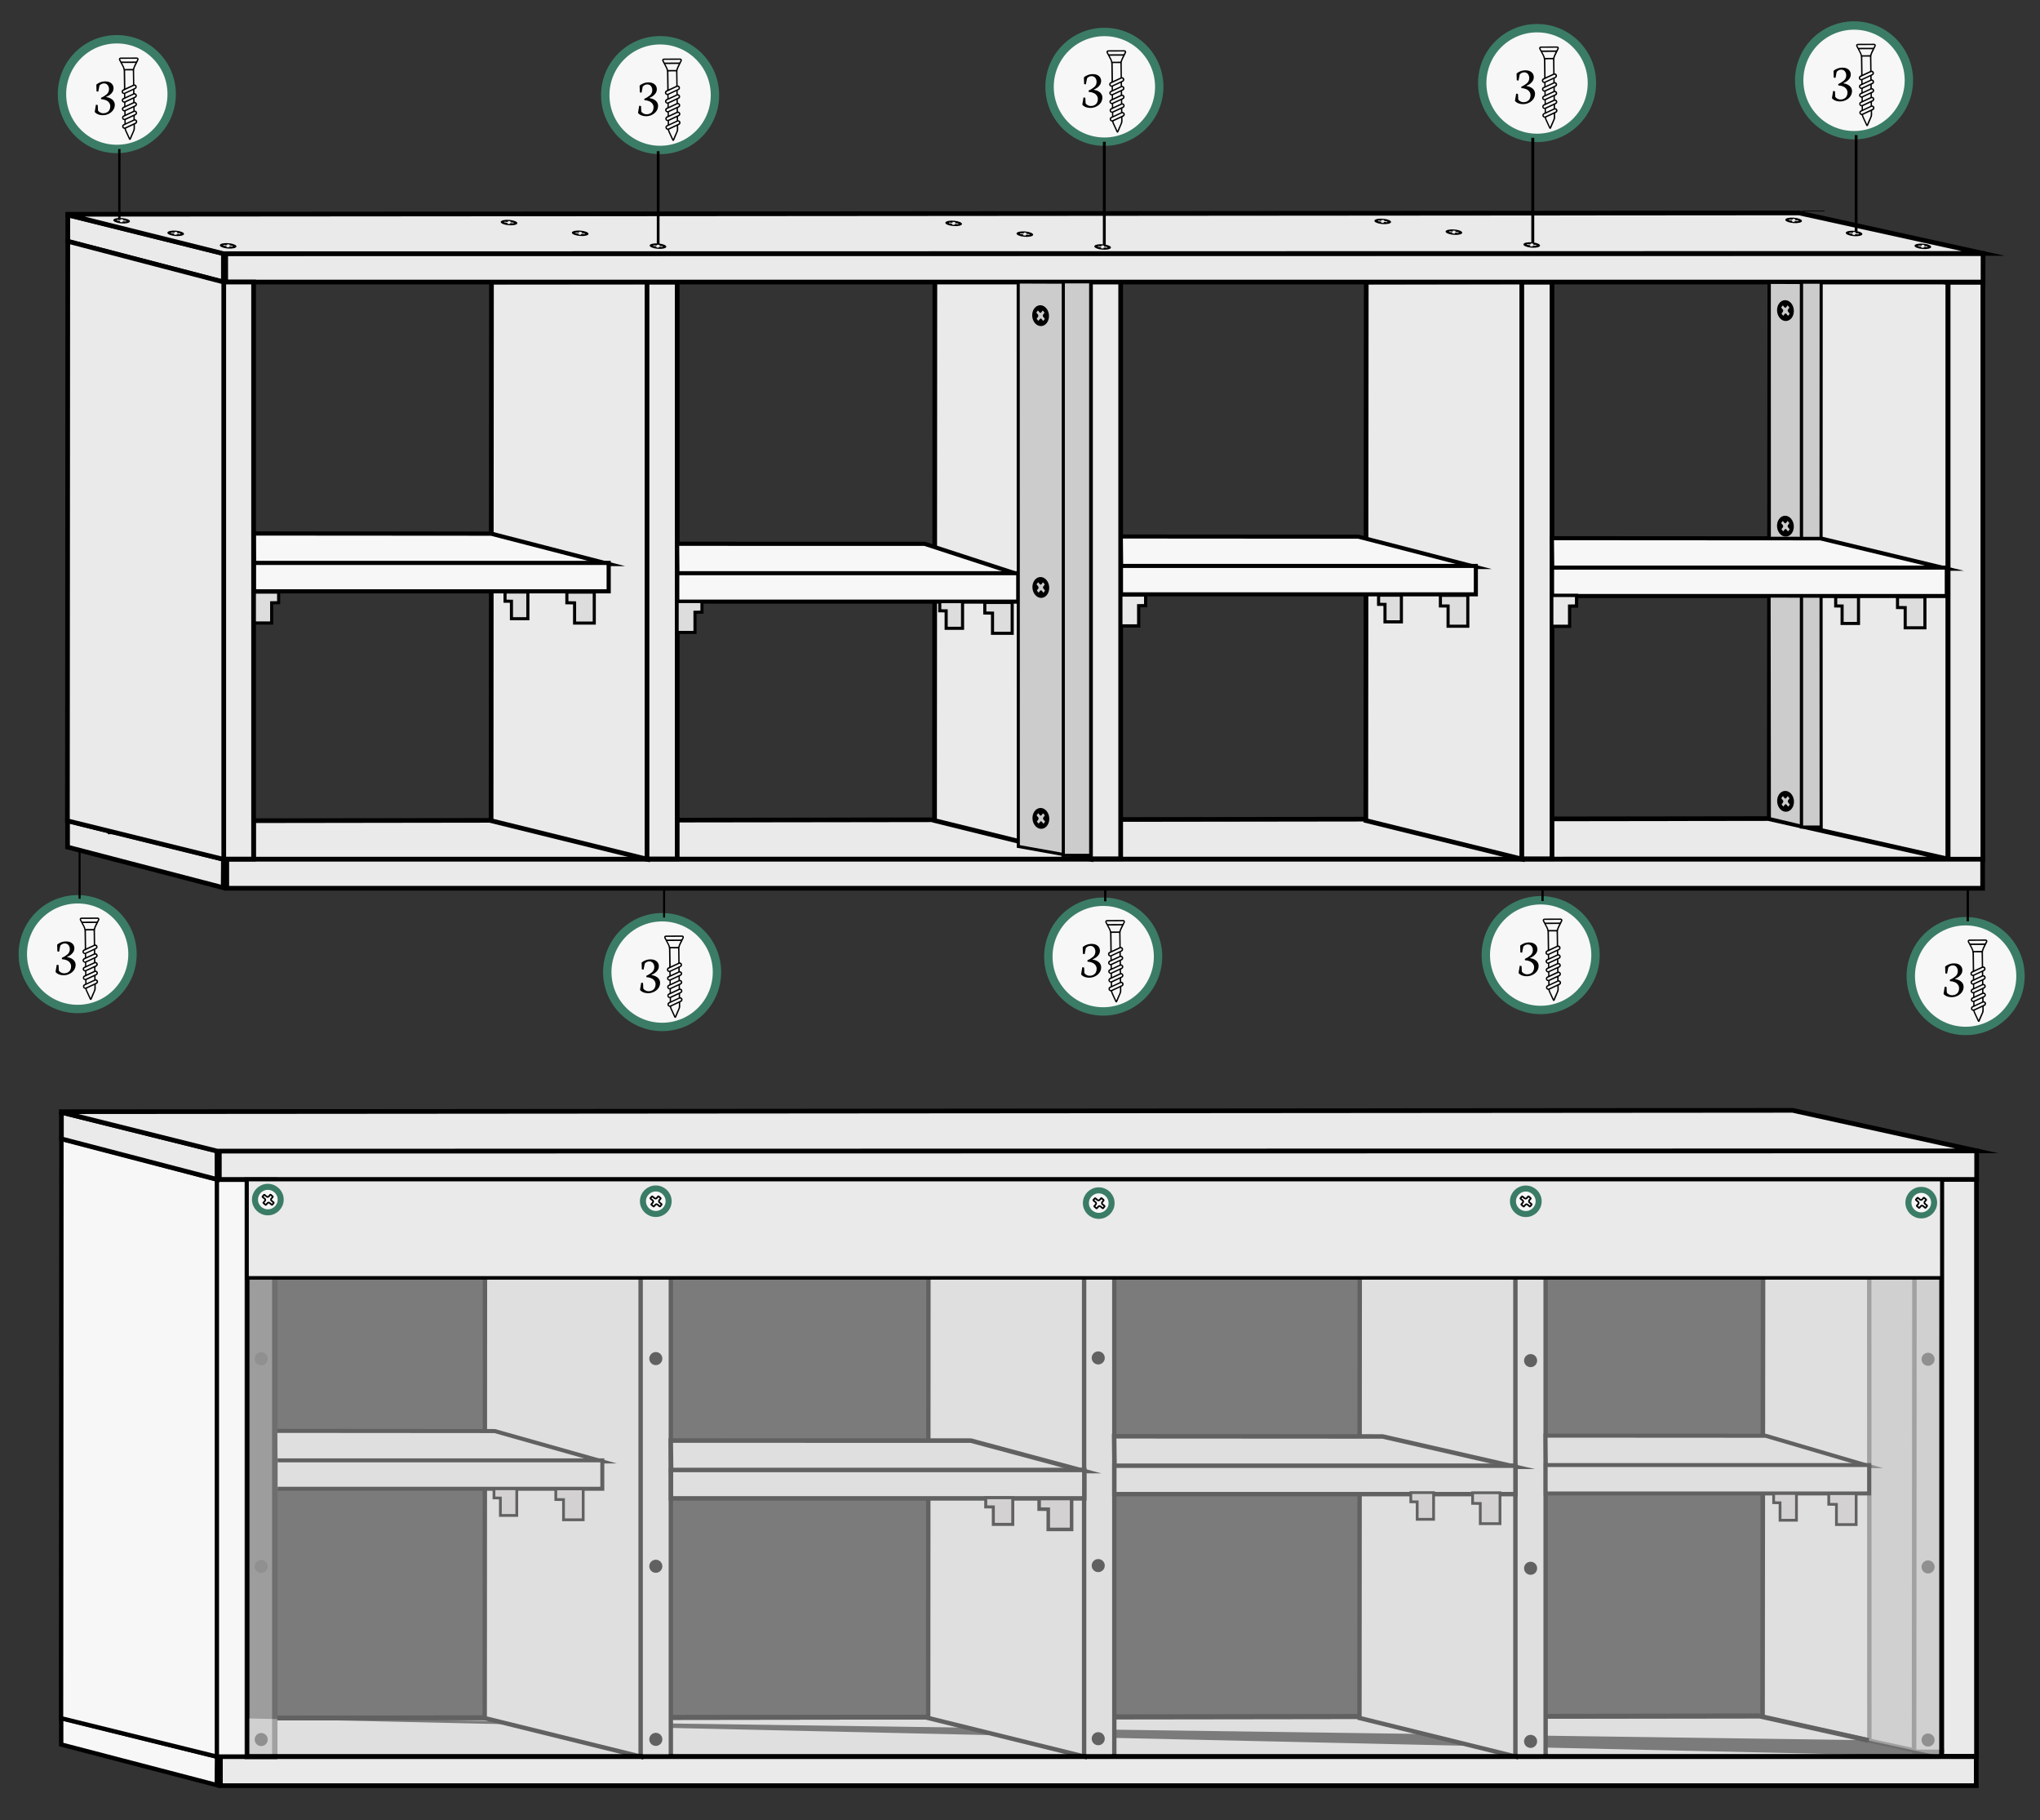<?xml version="1.0" encoding="utf-8"?>
<!-- Generator: Adobe Illustrator 26.5.0, SVG Export Plug-In . SVG Version: 6.00 Build 0)  -->
<svg version="1.1" xmlns="http://www.w3.org/2000/svg" xmlns:xlink="http://www.w3.org/1999/xlink" x="0px" y="0px"
	 viewBox="0 0 6081.9 5425.1" style="enable-background:new 0 0 6081.9 5425.1;" xml:space="preserve">
<rect x="0" y="0" width="6081.9" height="5425.1" fill="#333333" stroke="none"/>
<style type="text/css">
	.st0{fill:#EAEAEA;stroke:#000000;stroke-width:13.994;stroke-miterlimit:10;}
	.st1{fill:#EAEAEA;stroke:#000000;stroke-width:13.88;stroke-miterlimit:10;}
	.st2{fill:#F7F7F7;stroke:#000000;stroke-width:12.577;stroke-miterlimit:10;}
	.st3{fill:#F7F7F7;stroke:#000000;stroke-width:12.403;stroke-miterlimit:10;}
	.st4{fill:#F7F7F7;stroke:#000000;stroke-width:12.157;stroke-miterlimit:10;}
	.st5{fill:#F7F7F7;stroke:#000000;stroke-width:12.328;stroke-miterlimit:10;}
	.st6{fill:#F7F7F7;stroke:#3B7C67;stroke-width:25;stroke-miterlimit:10;}
	.st7{fill:#DDDDDD;stroke:#000000;stroke-width:9.253;stroke-miterlimit:10;}
	.st8{fill:#E8E8E8;stroke:#000000;stroke-width:9.726;stroke-miterlimit:10;}
	.st9{fill:#CCCCCC;stroke:#000000;stroke-width:9.253;stroke-miterlimit:10;}
	.st10{fill:none;stroke:#000000;stroke-width:6.697;stroke-miterlimit:10;}
	.st11{fill:none;stroke:#000000;stroke-width:6.84;stroke-miterlimit:10;}
	.st12{fill:none;stroke:#000000;stroke-width:5.971;stroke-miterlimit:10;}
	.st13{fill:none;stroke:#000000;stroke-width:7;stroke-miterlimit:10;}
	.st14{fill:none;stroke:#000000;stroke-width:8.143;stroke-miterlimit:10;}
	.st15{fill:none;stroke:#000000;stroke-width:8.795;stroke-miterlimit:10;}
	.st16{fill:none;stroke:#000000;stroke-width:8.265;stroke-miterlimit:10;}
	.st17{fill:none;stroke:#000000;stroke-width:8.555;stroke-miterlimit:10;}
	.st18{fill:#F7F7F7;stroke:#000000;stroke-width:13.633;stroke-miterlimit:10;}
	.st19{fill:#F7F7F7;stroke:#000000;stroke-width:14.242;stroke-miterlimit:10;}
	.st20{fill:#F7F7F7;stroke:#000000;stroke-width:13.033;stroke-miterlimit:10;}
	.st21{fill:#F7F7F7;stroke:#000000;stroke-width:13.063;stroke-miterlimit:10;}
	.st22{fill:#F7F7F7;stroke:#000000;stroke-width:13.016;stroke-miterlimit:10;}
	.st23{fill:#F7F7F7;stroke:#000000;stroke-width:12.034;stroke-miterlimit:10;}
	.st24{fill:#F7F7F7;stroke:#000000;stroke-width:11.864;stroke-miterlimit:10;}
	.st25{fill:#F7F7F7;stroke:#000000;stroke-width:13.371;stroke-miterlimit:10;}
	.st26{fill:#F7F7F7;stroke:#000000;stroke-width:13.186;stroke-miterlimit:10;}
	.st27{fill:#F7F7F7;stroke:#000000;stroke-width:12.009;stroke-miterlimit:10;}
	.st28{fill:#F7F7F7;stroke:#000000;stroke-width:11.843;stroke-miterlimit:10;}
	.st29{fill:#F7F7F7;stroke:#000000;stroke-width:13.574;stroke-miterlimit:10;}
	.st30{fill:#F7F7F7;stroke:#000000;stroke-width:13.386;stroke-miterlimit:10;}
	.st31{fill:#F7F7F7;stroke:#000000;stroke-width:12.703;stroke-miterlimit:10;}
	.st32{fill:#DDDBDB;stroke:#000000;stroke-width:8.243;stroke-miterlimit:10;}
	.st33{fill:#DDDBDB;stroke:#000000;stroke-width:8.976;stroke-miterlimit:10;}
	.st34{fill:#DDDBDB;stroke:#000000;stroke-width:10.589;stroke-miterlimit:10;}
	.st35{opacity:0.49;}
	.st36{fill:#BCBCBC;stroke:#000000;stroke-width:16.001;stroke-miterlimit:10;}
	.st37{fill:#BCBCBC;stroke:#000000;stroke-width:13.063;stroke-miterlimit:10;}
	.st38{fill:#BCBCBC;stroke:#000000;stroke-width:13.079;stroke-miterlimit:10;}
	.st39{opacity:0.49;fill:#C9C7C7;}
	.st40{fill:#EAEAEA;stroke:#000000;stroke-width:10.562;stroke-miterlimit:10;}
	.st41{fill:#F7F7F7;stroke:#3B7C67;stroke-width:18;stroke-miterlimit:10;}
	.st42{fill:#FFFFFF;stroke:#000000;stroke-width:5;stroke-miterlimit:10;}
</style>
<g id="CIRCULOS-SELECCION2">
</g>
<g id="CLOSET">
	<g id="LATERAL-DERECHA">
		<polygon class="st0" points="5807.4,2563.2 5274.7,2446.9 5276.6,739.2 5807.4,842.4 		"/>
		<rect x="5808" y="841.2" class="st0" width="103.6" height="1720"/>
	</g>
	<g id="BASE">
		<polyline class="st1" points="5272.3,2440 837.1,2446.2 5271.8,2440 5807.9,2560.7 755.8,2561 755.7,2446.2 837.4,2446.2 		"/>
		<rect x="676.1" y="2561.2" class="st0" width="5234.8" height="86.5"/>
		<polyline class="st0" points="665.4,2561 201.4,2446 201.4,2525 665.4,2646 666,2560.7 		"/>
	</g>
	<g id="DIVISIONES-VERTICALES">
		<g id="DIVISION-VERTICAL-DERECHA">
			<polygon class="st0" points="4538.1,2560.9 4072,2445.9 4073.2,840.7 4538.1,839.9 			"/>
			<rect x="4537" y="840.7" class="st0" width="90" height="1719.2"/>
		</g>
		<g id="DIVISION-CENTRAL">
			<polygon class="st0" points="3252.2,2560.9 2786.2,2445.9 2787.2,718.4 3252.2,839.9 			"/>
			<rect x="3251.1" y="839.7" class="st0" width="90" height="1720.2"/>
		</g>
		<g id="DIVISION-VERTICAL-IZQUIERDA_00000085229740836627909760000005526871516412138418_">
			<polygon class="st0" points="1930.1,2561.3 1464.1,2446.3 1465.2,840.7 1930.1,840.3 			"/>
			<rect x="1929" y="840.7" class="st0" width="90" height="1719.6"/>
		</g>
	</g>
	<g id="DIVISIONES-HORIZONTALES">
		<g id="DIVISION-HORIZONTAL-EXTREMA-IZQUIERDA">
			<polygon class="st2" points="757.2,1680.7 1814.3,1681.2 1464.2,1590.7 756.2,1590.2 			"/>
			<rect x="756.7" y="1677.9" class="st3" width="1058" height="84.7"/>
		</g>
		<g id="DIVISION-HORIZONTAL-INTERNA-DERECHA">
			<polygon class="st4" points="3342.5,1689.7 4399.6,1690.2 4049.6,1599.7 3341.6,1599.2 			"/>
			<rect x="3342" y="1686.9" class="st4" width="1058" height="84.7"/>
		</g>
		<g id="DIVISION-HORIZONTAL-EXTREMA-DERECHA">
			<polygon class="st4" points="4627.8,1694.7 5803.5,1695.2 5427.2,1604.7 4626.7,1604.2 			"/>
			<rect x="4627.2" y="1691.9" class="st4" width="1176.8" height="84.7"/>
		</g>
		<g id="DIVISION-HORIZONTAL-INTERNA-IZQUIERDA_00000054254641889117512190000003647137643466809518_">
			<polygon class="st5" points="2019.6,1711.4 3035.2,1711.9 2756.8,1621.1 2018.7,1620.9 			"/>
			<rect x="2019.2" y="1708.6" class="st4" width="1016.5" height="84.7"/>
		</g>
	</g>
	<g id="TECHO">
		<polygon class="st0" points="666,840.7 202.1,719.7 202.1,640.7 666,755.7 		"/>
		<rect x="672.9" y="755.7" class="st0" width="5239.2" height="85"/>
		<polyline class="st0" points="195.7,638.7 666.6,756.2 5912.7,755.4 5363.5,634.7 195.7,638.7 5364.1,634.7 		"/>
	</g>
</g>
<g id="MEDIDAS">
	<g id="TORNILLERIA-EXTERIOR">
		<g>
			<path d="M363.9,650c-13.7-1.2-25.4,1.4-26.1,5.8c-0.7,4.4,9.8,8.9,23.5,10.1c13.7,1.2,25.4-1.4,26.1-5.8
				C388.1,655.7,377.6,651.2,363.9,650z M376.2,660.3c-0.2,0.2-0.8,0.1-0.8,0.1s-3.3-0.4-6.3-0.7c-3.3-0.2-3.5,0.6-3.5,0.6
				s-0.6,1.9-0.7,2.1c-0.1,0.1-0.7,0.1-0.7,0.1l-1.7-0.2c0,0-3.8-0.4-4.3-0.5c-0.5-0.1-0.6-0.2-0.6-0.2s0.4-1.2,0.5-2
				c-0.1-0.9-2.8-1.3-2.8-1.3l-3.3-0.4c0,0-2.6-0.3-3.3-0.3c-0.6-0.1-0.5-0.3-0.5-0.3s0.5-1.6,0.5-1.8c0-0.2,0.8-0.2,0.8-0.2
				s3.9,0.4,6.4,0.7c2.7,0.2,3.4-0.7,3.4-0.7s0.5-1.8,0.6-2c0.3-0.1,0.7-0.1,0.7-0.1s4.8,0.5,5.7,0.6c0.9,0.1,0.9,0.3,0.9,0.3
				l-0.5,1.6c-0.4,1.1,2.5,1.6,2.5,1.6l6.5,0.7c0,0,0.7,0.1,0.9,0.3C376.8,658.5,376.4,660.1,376.2,660.3z"/>
			<path d="M525.1,687.6c-13.7-1.2-25.4,1.4-26.1,5.8s9.8,8.9,23.5,10.1c13.7,1.2,25.4-1.4,26.1-5.8
				C549.4,693.3,538.8,688.8,525.1,687.6z M537.5,698c-0.2,0.2-0.8,0.1-0.8,0.1s-3.3-0.4-6.3-0.7c-3.3-0.2-3.5,0.6-3.5,0.6
				s-0.6,1.9-0.7,2.1s-0.7,0.1-0.7,0.1l-1.7-0.2c0,0-3.8-0.4-4.3-0.5c-0.5-0.1-0.6-0.2-0.6-0.2s0.4-1.2,0.5-2
				c-0.1-0.9-2.8-1.3-2.8-1.3l-3.3-0.4c0,0-2.6-0.3-3.3-0.3c-0.6-0.1-0.5-0.3-0.5-0.3s0.5-1.6,0.5-1.8c0-0.2,0.8-0.2,0.8-0.2
				s3.9,0.4,6.4,0.7c2.7,0.2,3.4-0.7,3.4-0.7s0.5-1.8,0.6-2c0.3-0.1,0.7-0.1,0.7-0.1s4.8,0.5,5.7,0.6c0.9,0.1,0.9,0.3,0.9,0.3
				l-0.5,1.6c-0.4,1.1,2.5,1.6,2.5,1.6l6.5,0.7c0,0,0.7,0.1,0.9,0.3C538.1,696.1,537.7,697.7,537.5,698z"/>
			<path d="M681.4,724.9c-13.7-1.2-25.4,1.4-26.1,5.8c-0.7,4.4,9.8,8.9,23.5,10.1c13.7,1.2,25.4-1.4,26.1-5.8
				C705.7,730.6,695.1,726.1,681.4,724.9z M693.8,735.2c-0.2,0.2-0.8,0.1-0.8,0.1s-3.3-0.4-6.3-0.7c-3.3-0.2-3.5,0.6-3.5,0.6
				s-0.6,1.9-0.7,2.1s-0.7,0.1-0.7,0.1l-1.7-0.2c0,0-3.8-0.4-4.3-0.5c-0.5-0.1-0.6-0.2-0.6-0.2s0.4-1.2,0.5-2
				c-0.1-0.9-2.8-1.3-2.8-1.3l-3.3-0.4c0,0-2.6-0.3-3.3-0.3c-0.6-0.1-0.5-0.3-0.5-0.3s0.5-1.6,0.5-1.8c0-0.2,0.8-0.2,0.8-0.2
				s3.9,0.4,6.4,0.7c2.7,0.2,3.4-0.7,3.4-0.7s0.5-1.8,0.6-2c0.3-0.1,0.7-0.1,0.7-0.1s4.8,0.5,5.7,0.6c0.9,0.1,0.9,0.3,0.9,0.3
				l-0.5,1.6c-0.4,1.1,2.5,1.6,2.5,1.6l6.5,0.7c0,0,0.7,0.1,0.9,0.3C694.3,733.4,693.9,735,693.8,735.2z"/>
			<path d="M1518.9,655.5c-13.7-1.2-25.4,1.4-26.1,5.8c-0.7,4.4,9.8,8.9,23.5,10.1c13.7,1.2,25.4-1.4,26.1-5.8
				C1543.1,661.2,1532.6,656.7,1518.9,655.5z M1531.2,665.8c-0.2,0.2-0.8,0.1-0.8,0.1s-3.3-0.4-6.3-0.7c-3.3-0.2-3.5,0.6-3.5,0.6
				s-0.6,1.9-0.7,2.1c-0.1,0.1-0.7,0.1-0.7,0.1l-1.7-0.2c0,0-3.8-0.4-4.3-0.5c-0.5-0.1-0.6-0.2-0.6-0.2s0.4-1.2,0.5-2
				c-0.1-0.9-2.8-1.3-2.8-1.3l-3.3-0.4c0,0-2.6-0.3-3.3-0.3c-0.6-0.1-0.5-0.3-0.5-0.3s0.5-1.6,0.5-1.8c0-0.2,0.8-0.2,0.8-0.2
				s3.9,0.4,6.4,0.7c2.7,0.2,3.4-0.7,3.4-0.7s0.5-1.8,0.6-2c0.3-0.1,0.7-0.1,0.7-0.1s4.8,0.5,5.7,0.6c0.9,0.1,0.9,0.3,0.9,0.3
				l-0.5,1.6c-0.4,1.1,2.5,1.6,2.5,1.6l6.5,0.7c0,0,0.7,0.1,0.9,0.3C1531.8,664,1531.4,665.6,1531.2,665.8z"/>
			<path d="M1731,687.4c-13.7-1.2-25.4,1.4-26.1,5.8c-0.7,4.4,9.8,8.9,23.5,10.1c13.7,1.2,25.4-1.4,26.1-5.8
				C1755.3,693.1,1744.7,688.6,1731,687.4z M1743.4,697.8c-0.2,0.2-0.8,0.1-0.8,0.1s-3.3-0.4-6.3-0.7c-3.3-0.2-3.5,0.6-3.5,0.6
				s-0.6,1.9-0.7,2.1c-0.1,0.1-0.7,0.1-0.7,0.1l-1.7-0.2c0,0-3.8-0.4-4.3-0.5c-0.5-0.1-0.6-0.2-0.6-0.2s0.4-1.2,0.5-2
				c-0.1-0.9-2.8-1.3-2.8-1.3l-3.3-0.4c0,0-2.6-0.3-3.3-0.3c-0.6-0.1-0.5-0.3-0.5-0.3s0.5-1.6,0.5-1.8s0.8-0.2,0.8-0.2
				s3.9,0.4,6.4,0.7c2.7,0.2,3.4-0.7,3.4-0.7s0.5-1.8,0.6-2c0.3-0.1,0.7-0.1,0.7-0.1s4.8,0.5,5.7,0.6c0.9,0.1,0.9,0.3,0.9,0.3
				l-0.5,1.6c-0.4,1.1,2.5,1.6,2.5,1.6l6.5,0.7c0,0,0.7,0.1,0.9,0.3C1743.9,695.9,1743.6,697.5,1743.4,697.8z"/>
			<path d="M1963,725.7c-13.7-1.2-25.4,1.4-26.1,5.8c-0.7,4.4,9.8,8.9,23.5,10.1s25.4-1.4,26.1-5.8
				C1987.2,731.4,1976.7,726.9,1963,725.7z M1975.4,736.1c-0.2,0.2-0.8,0.1-0.8,0.1s-3.3-0.4-6.3-0.7c-3.3-0.2-3.5,0.6-3.5,0.6
				s-0.6,1.9-0.7,2.1c-0.1,0.1-0.7,0.1-0.7,0.1l-1.7-0.2c0,0-3.8-0.4-4.3-0.5c-0.5-0.1-0.6-0.2-0.6-0.2s0.4-1.2,0.5-2
				c-0.1-0.9-2.8-1.3-2.8-1.3l-3.3-0.4c0,0-2.6-0.3-3.3-0.3c-0.6-0.1-0.5-0.3-0.5-0.3s0.5-1.6,0.5-1.8c0-0.2,0.8-0.2,0.8-0.2
				s3.9,0.4,6.4,0.7c2.7,0.2,3.4-0.7,3.4-0.7s0.5-1.8,0.6-2c0.3-0.1,0.7-0.1,0.7-0.1s4.8,0.5,5.7,0.6c0.9,0.1,0.9,0.3,0.9,0.3
				l-0.5,1.6c-0.4,1.1,2.5,1.6,2.5,1.6l6.5,0.7c0,0,0.7,0.1,0.9,0.3C1975.9,734.2,1975.5,735.8,1975.4,736.1z"/>
			<path d="M2844.5,657.9c-13.7-1.2-25.4,1.4-26.1,5.8c-0.7,4.4,9.8,8.9,23.5,10.1c13.7,1.2,25.4-1.4,26.1-5.8
				C2868.7,663.6,2858.2,659.1,2844.5,657.9z M2856.9,668.3c-0.2,0.2-0.8,0.1-0.8,0.1s-3.3-0.4-6.3-0.7c-3.3-0.2-3.5,0.6-3.5,0.6
				s-0.6,1.9-0.7,2.1c-0.1,0.1-0.7,0.1-0.7,0.1l-1.7-0.2c0,0-3.8-0.4-4.3-0.5c-0.5-0.1-0.6-0.2-0.6-0.2s0.4-1.2,0.5-2
				c-0.1-0.9-2.8-1.3-2.8-1.3l-3.3-0.4c0,0-2.6-0.3-3.3-0.3c-0.6-0.1-0.5-0.3-0.5-0.3s0.5-1.6,0.5-1.8c0-0.2,0.8-0.2,0.8-0.2
				s3.9,0.4,6.4,0.7c2.7,0.2,3.4-0.7,3.4-0.7s0.5-1.8,0.6-2c0.3-0.1,0.7-0.1,0.7-0.1s4.8,0.5,5.7,0.6c0.9,0.1,0.9,0.3,0.9,0.3
				l-0.5,1.6c-0.4,1.1,2.5,1.6,2.5,1.6l6.5,0.7c0,0,0.7,0.1,0.9,0.3C2857.4,666.4,2857,668,2856.9,668.3z"/>
			<path d="M3056.7,689.9c-13.7-1.2-25.4,1.4-26.1,5.8c-0.7,4.4,9.8,8.9,23.5,10.1c13.7,1.2,25.4-1.4,26.1-5.8
				C3080.9,695.6,3070.4,691.1,3056.7,689.9z M3069.1,700.2c-0.2,0.2-0.8,0.1-0.8,0.1s-3.3-0.4-6.3-0.7c-3.3-0.2-3.5,0.6-3.5,0.6
				s-0.6,1.9-0.7,2.1c-0.1,0.1-0.7,0.1-0.7,0.1l-1.7-0.2c0,0-3.8-0.4-4.3-0.5c-0.5-0.1-0.6-0.2-0.6-0.2s0.4-1.2,0.5-2
				c-0.1-0.9-2.8-1.3-2.8-1.3l-3.3-0.4c0,0-2.6-0.3-3.3-0.3c-0.6-0.1-0.5-0.3-0.5-0.3s0.5-1.6,0.5-1.8c0-0.2,0.8-0.2,0.8-0.2
				s3.9,0.4,6.4,0.7c2.7,0.2,3.4-0.7,3.4-0.7s0.5-1.8,0.6-2c0.3-0.1,0.7-0.1,0.7-0.1s4.8,0.5,5.7,0.6c0.9,0.1,0.9,0.3,0.9,0.3
				l-0.5,1.6c-0.4,1.1,2.5,1.6,2.5,1.6l6.5,0.7c0,0,0.7,0.1,0.9,0.3C3069.6,698.4,3069.2,700,3069.1,700.2z"/>
			<path d="M3288.6,728.2c-13.7-1.2-25.4,1.4-26.1,5.8c-0.7,4.4,9.8,8.9,23.5,10.1c13.7,1.2,25.4-1.4,26.1-5.8
				C3312.9,733.9,3302.3,729.4,3288.6,728.2z M3301,738.5c-0.2,0.2-0.8,0.1-0.8,0.1s-3.3-0.4-6.3-0.7c-3.3-0.2-3.5,0.6-3.5,0.6
				s-0.6,1.9-0.7,2.1s-0.7,0.1-0.7,0.1l-1.7-0.2c0,0-3.8-0.4-4.3-0.5c-0.5-0.1-0.6-0.2-0.6-0.2s0.4-1.2,0.5-2
				c-0.1-0.9-2.8-1.3-2.8-1.3l-3.3-0.4c0,0-2.6-0.3-3.3-0.3c-0.6-0.1-0.5-0.3-0.5-0.3s0.5-1.6,0.5-1.8c0-0.2,0.8-0.2,0.8-0.2
				s3.9,0.4,6.4,0.7c2.7,0.2,3.4-0.7,3.4-0.7s0.5-1.8,0.6-2c0.3-0.1,0.7-0.1,0.7-0.1s4.8,0.5,5.7,0.6c0.9,0.1,0.9,0.3,0.9,0.3
				l-0.5,1.6c-0.4,1.1,2.5,1.6,2.5,1.6l6.5,0.7c0,0,0.7,0.1,0.9,0.3C3301.6,736.7,3301.2,738.3,3301,738.5z"/>
			<path d="M4123.7,652c-13.7-1.2-25.4,1.4-26.1,5.8c-0.7,4.4,9.8,8.9,23.5,10.1s25.4-1.4,26.1-5.8
				C4148,657.7,4137.4,653.2,4123.7,652z M4136.1,662.3c-0.2,0.2-0.8,0.1-0.8,0.1s-3.3-0.4-6.3-0.7c-3.3-0.2-3.5,0.6-3.5,0.6
				s-0.6,1.9-0.7,2.1c-0.1,0.1-0.7,0.1-0.7,0.1l-1.7-0.2c0,0-3.8-0.4-4.3-0.5c-0.5-0.1-0.6-0.2-0.6-0.2s0.4-1.2,0.5-2
				c-0.1-0.9-2.8-1.3-2.8-1.3l-3.3-0.4c0,0-2.6-0.3-3.3-0.3c-0.6-0.1-0.5-0.3-0.5-0.3s0.5-1.6,0.5-1.8c0-0.2,0.8-0.2,0.8-0.2
				s3.9,0.4,6.4,0.7c2.7,0.2,3.4-0.7,3.4-0.7s0.5-1.8,0.6-2c0.3-0.1,0.7-0.1,0.7-0.1s4.8,0.5,5.7,0.6c0.9,0.1,0.9,0.3,0.9,0.3
				l-0.5,1.6c-0.4,1.1,2.5,1.6,2.5,1.6l6.5,0.7c0,0,0.7,0.1,0.9,0.3C4136.6,660.5,4136.2,662.1,4136.1,662.3z"/>
			<path d="M4335.9,684c-13.7-1.2-25.4,1.4-26.1,5.8c-0.7,4.4,9.8,8.9,23.5,10.1c13.7,1.2,25.4-1.4,26.1-5.8
				C4360.1,689.6,4349.6,685.1,4335.9,684z M4348.3,694.3c-0.2,0.2-0.8,0.1-0.8,0.1s-3.3-0.4-6.3-0.7c-3.3-0.2-3.5,0.6-3.5,0.6
				s-0.6,1.9-0.7,2.1c-0.1,0.1-0.7,0.1-0.7,0.1l-1.7-0.2c0,0-3.8-0.4-4.3-0.5c-0.5-0.1-0.6-0.2-0.6-0.2s0.4-1.2,0.5-2
				c-0.1-0.9-2.8-1.3-2.8-1.3l-3.3-0.4c0,0-2.6-0.3-3.3-0.3c-0.6-0.1-0.5-0.3-0.5-0.3s0.5-1.6,0.5-1.8s0.8-0.2,0.8-0.2
				s3.9,0.4,6.4,0.7c2.7,0.2,3.4-0.7,3.4-0.7s0.5-1.8,0.6-2c0.3-0.1,0.7-0.1,0.7-0.1s4.8,0.5,5.7,0.6c0.9,0.1,0.9,0.3,0.9,0.3
				l-0.5,1.6c-0.4,1.1,2.5,1.6,2.5,1.6l6.5,0.7c0,0,0.7,0.1,0.9,0.3C4348.8,692.4,4348.4,694,4348.3,694.3z"/>
			<path d="M4567.9,722.3c-13.7-1.2-25.4,1.4-26.1,5.8c-0.7,4.4,9.8,8.9,23.5,10.1c13.7,1.2,25.4-1.4,26.1-5.8
				C4592.1,727.9,4581.6,723.4,4567.9,722.3z M4580.2,732.6c-0.2,0.2-0.8,0.1-0.8,0.1s-3.3-0.4-6.3-0.7c-3.3-0.2-3.5,0.6-3.5,0.6
				s-0.6,1.9-0.7,2.1c-0.1,0.1-0.7,0.1-0.7,0.1l-1.7-0.2c0,0-3.8-0.4-4.3-0.5c-0.5-0.1-0.6-0.2-0.6-0.2s0.4-1.2,0.5-2
				c-0.1-0.9-2.8-1.3-2.8-1.3l-3.3-0.4c0,0-2.6-0.3-3.3-0.3c-0.6-0.1-0.5-0.3-0.5-0.3s0.5-1.6,0.5-1.8c0-0.2,0.8-0.2,0.8-0.2
				s3.9,0.4,6.4,0.7c2.7,0.2,3.4-0.7,3.4-0.7s0.5-1.8,0.6-2c0.3-0.1,0.7-0.1,0.7-0.1s4.8,0.5,5.7,0.6c0.9,0.1,0.9,0.3,0.9,0.3
				l-0.5,1.6c-0.4,1.1,2.5,1.6,2.5,1.6l6.5,0.7c0,0,0.7,0.1,0.9,0.3C4580.8,730.7,4580.4,732.3,4580.2,732.6z"/>
			<path d="M5348.7,649c-13.7-1.2-25.4,1.4-26.1,5.8c-0.7,4.4,9.8,8.9,23.5,10.1s25.4-1.4,26.1-5.8
				C5373,654.7,5362.4,650.2,5348.7,649z M5361.1,659.3c-0.2,0.2-0.8,0.1-0.8,0.1s-3.3-0.4-6.3-0.7c-3.3-0.2-3.5,0.6-3.5,0.6
				s-0.6,1.9-0.7,2.1c-0.1,0.1-0.7,0.1-0.7,0.1l-1.7-0.2c0,0-3.8-0.4-4.3-0.5c-0.5-0.1-0.6-0.2-0.6-0.2s0.4-1.2,0.5-2
				c-0.1-0.9-2.8-1.3-2.8-1.3l-3.3-0.4c0,0-2.6-0.3-3.3-0.3c-0.6-0.1-0.5-0.3-0.5-0.3s0.5-1.6,0.5-1.8c0-0.2,0.8-0.2,0.8-0.2
				s3.9,0.4,6.4,0.7c2.7,0.2,3.4-0.7,3.4-0.7s0.5-1.8,0.6-2c0.3-0.1,0.7-0.1,0.7-0.1s4.8,0.5,5.7,0.6c0.9,0.1,0.9,0.3,0.9,0.3
				l-0.5,1.6c-0.4,1.1,2.5,1.6,2.5,1.6l6.5,0.7c0,0,0.7,0.1,0.9,0.3C5361.6,657.5,5361.2,659.1,5361.1,659.3z"/>
			<path d="M5528.9,688c-13.7-1.2-25.4,1.4-26.1,5.8c-0.7,4.4,9.8,8.9,23.5,10.1c13.7,1.2,25.4-1.4,26.1-5.8
				C5553.1,693.6,5542.6,689.1,5528.9,688z M5541.3,698.3c-0.2,0.2-0.8,0.1-0.8,0.1s-3.3-0.4-6.3-0.7c-3.3-0.2-3.5,0.6-3.5,0.6
				s-0.6,1.9-0.7,2.1c-0.1,0.1-0.7,0.1-0.7,0.1l-1.7-0.2c0,0-3.8-0.4-4.3-0.5c-0.5-0.1-0.6-0.2-0.6-0.2s0.4-1.2,0.5-2
				c-0.1-0.9-2.8-1.3-2.8-1.3l-3.3-0.4c0,0-2.6-0.3-3.3-0.3c-0.6-0.1-0.5-0.3-0.5-0.3s0.5-1.6,0.5-1.8s0.8-0.2,0.8-0.2
				s3.9,0.4,6.4,0.7c2.7,0.2,3.4-0.7,3.4-0.7s0.5-1.8,0.6-2c0.3-0.1,0.7-0.1,0.7-0.1s4.8,0.5,5.7,0.6c0.9,0.1,0.9,0.3,0.9,0.3
				l-0.5,1.6c-0.4,1.1,2.5,1.6,2.5,1.6l6.5,0.7c0,0,0.7,0.1,0.9,0.3C5541.8,696.4,5541.4,698,5541.3,698.3z"/>
			<path d="M5733.9,726.3c-13.7-1.2-25.4,1.4-26.1,5.8c-0.7,4.4,9.8,8.9,23.5,10.1c13.7,1.2,25.4-1.4,26.1-5.8
				C5758.1,731.9,5747.6,727.4,5733.9,726.3z M5746.2,736.6c-0.2,0.2-0.8,0.1-0.8,0.1s-3.3-0.4-6.3-0.7c-3.3-0.2-3.5,0.6-3.5,0.6
				s-0.6,1.9-0.7,2.1c-0.1,0.1-0.7,0.1-0.7,0.1l-1.7-0.2c0,0-3.8-0.4-4.3-0.5c-0.5-0.1-0.6-0.2-0.6-0.2s0.4-1.2,0.5-2
				c-0.1-0.9-2.8-1.3-2.8-1.3l-3.3-0.4c0,0-2.6-0.3-3.3-0.3c-0.6-0.1-0.5-0.3-0.5-0.3s0.5-1.6,0.5-1.8c0-0.2,0.8-0.2,0.8-0.2
				s3.9,0.4,6.4,0.7c2.7,0.2,3.4-0.7,3.4-0.7s0.5-1.8,0.6-2c0.3-0.1,0.7-0.1,0.7-0.1s4.8,0.5,5.7,0.6c0.9,0.1,0.9,0.3,0.9,0.3
				l-0.5,1.6c-0.4,1.1,2.5,1.6,2.5,1.6l6.5,0.7c0,0,0.7,0.1,0.9,0.3C5746.8,734.7,5746.4,736.3,5746.2,736.6z"/>
		</g>
		<g id="TORNILLERIA-EXTERNA-10">
			<circle id="_x32__00000013890018462538342500000011552501413212759740_" class="st6" cx="5860.2" cy="2909.5" r="163.5"/>
			<g>
				<g>
					<path d="M5818.4,2972.4c-3.7,0-7.2-0.5-10.5-1.4c-3.3-0.9-6.2-2.1-8.5-3.7c-2.4-1.5-4.1-3.2-5.1-4.9l3.6-21.3l5.4,0.9l0.8,16.5
						c1.2,2.2,3.3,4.1,6.3,5.7c2.9,1.7,6.1,2.5,9.5,2.5c4.1,0,7.7-0.9,10.9-2.6c3.1-1.7,5.6-4.1,7.3-7.2c1.7-3.1,2.6-6.8,2.6-10.9
						c0-4-1.2-7.7-3.5-10.9c-2.3-3.2-5.6-5.7-9.8-7.5c-4.2-1.8-8.8-2.8-13.9-2.9l-0.5-4c6.2-2.8,11.7-6.2,16.6-10.3
						c4.9-4.1,7.3-9.4,7.3-16c0-2.8-0.6-5.5-1.7-8.1c-1.1-2.6-2.8-4.7-5-6.3c-2.2-1.6-4.9-2.4-8.1-2.4c-5.3,0-9.9,2.2-13.7,6.5
						l-3.5,18.1l-5.2-0.9l-0.6-20.1c2.5-2.4,6.1-4.6,11-6.6c4.8-2,10.2-3,16.1-3c4.5,0,8.6,0.8,12.3,2.5c3.7,1.7,6.6,4,8.7,7.1
						c2.1,3.1,3.2,6.7,3.2,10.8c0,4.1-1.1,7.9-3.2,11.3c-2.2,3.4-4.9,6.3-8.2,8.7c-3.3,2.4-6.8,4.2-10.4,5.6v0.8
						c4.9,0.7,9.2,2.1,13.1,4.1c3.9,2.1,6.9,4.7,9.1,8c2.2,3.3,3.3,7,3.3,11.2c0,5.7-1.7,10.9-5,15.6c-3.3,4.7-7.7,8.3-13.2,11
						C5830.4,2971.1,5824.6,2972.4,5818.4,2972.4z"/>
				</g>
				<path id="TORN_00000135675171486178241020000000042925272071883684_" d="M5913.4,2958.4c2.7,0.3,4.7,1.3,6.1,3.5
					c2.2,3.6,1.1,8.1-2.6,10.2c-0.1,0.1-0.2,0.2-0.3,0.2c-2.7,0.6-3.2,2.3-2.9,4.8c0.2,2.3,0.1,4.7,0.1,7.1c0.5,0.1,0.9,0.2,1.4,0.3
					c3,0.7,5.2,3,5.8,6c0.5,2.9-0.9,5.8-3.4,7.4c-0.1,0.1-0.3,0.2-0.5,0.3c-2.7,0.6-3.2,2.4-3,4.9c0.3,2.6,0.1,5.3,0.2,8
					c0,2.8-0.5,5.4-1.6,7.9c-3.6,8.3-7.1,16.5-10.6,24.8c-0.5,1.3-1.3,2.3-2.8,2.3c-1.6,0-2.4-1-3-2.3c-3.8-8.3-7.7-16.7-11.5-25
					c-0.8-1.7-1.2-3.6-1.8-5.4c-1.1-0.4-2.4-0.7-3.5-1.4c-2.4-1.4-3.5-3.6-3.5-6.4c0-2.8,1.3-5.2,3.9-6.2c2.7-1,3.3-2.6,3-5.2
					c-0.3-2.3-0.1-4.6-0.1-7c-2.5-0.3-4.5-1.2-5.9-3.3c-2.5-3.7-1.3-8.9,2.9-10.6c2.4-1,3-2.3,2.8-4.7c-0.2-2.4-0.1-4.9-0.1-6.9
					c-1.8-0.9-3.4-1.4-4.6-2.3c-4.1-3.4-3.4-9.8,1.3-11.9c2.6-1.1,3.2-2.5,3-5.1c-0.2-2.3-0.1-4.6-0.1-6.7c-1.6-0.7-3-1.1-4.2-1.9
					c-4.4-3.1-4-9.6,0.6-12.2c0.2-0.1,0.3-0.2,0.5-0.2c2.6-0.5,3-2.2,2.8-4.6c-0.2-2.3-0.1-4.6-0.2-6.8c0-0.1,0-0.3-0.1-0.5
					c-0.3-0.1-0.7-0.2-1.1-0.2c-3.1-0.6-5.4-2.9-5.9-6c-0.5-3,0.9-5.9,3.5-7.5c0.2-0.1,0.3-0.2,0.5-0.2c2.6-0.6,2.9-2.2,2.9-4.7
					c-0.4-16.2-0.6-32.3-0.7-48.5c-0.1-5.5-1.3-10.6-3.9-15.4c-3.2-6-6.4-12-9.6-18.1c-2.3-4.3,0.1-8.3,4.9-8.4
					c15.7-0.1,31.4-0.2,47-0.2c4.9,0,7.4,4,5.2,8.4c-3.3,6.7-6.6,13.3-9.8,19.9c-1.8,3.7-2.7,7.7-2.6,11.8
					c0.1,13.2,0.3,26.5,0.5,39.7c0,0.1,0,0.2,0.1,0.4c0.3,0.1,0.7,0.2,1.1,0.2c3.1,0.6,5.4,2.9,5.9,6c0.5,3-0.8,5.9-3.5,7.5
					c-0.2,0.1-0.4,0.3-0.7,0.4c-2.4,0.5-2.9,2-2.7,4.3c0.3,2.5,0.1,5,0.1,7.4c1.3,0.5,2.7,0.8,3.8,1.5c4.6,2.9,4.6,9.5-0.1,12.4
					c-0.2,0.1-0.4,0.3-0.6,0.3c-2.6,0.6-3.1,2.3-2.9,4.7c0.3,2.4,0.1,4.8,0.1,6.8c1.8,1,3.6,1.5,4.8,2.6c3.8,3.3,3.1,9.6-1.6,11.7
					c-2.7,1.2-3.3,2.7-3,5.3C5913.5,2953.8,5913.4,2956.1,5913.4,2958.4z M5884.9,2838.9c0.2,17.8,0.4,35.5,0.7,53.3
					c0.5-0.2,1-0.4,1.5-0.7c6.6-3.1,13.1-6.1,19.7-9.1c1.1-0.5,1.5-1.1,1.5-2.3c-0.2-11.9-0.4-23.7-0.5-35.6c0-1.9-0.2-3.8-0.3-5.7
					C5899.9,2838.8,5892.3,2838.9,5884.9,2838.9z M5883.8,2834.6c8.3,0,16.4,0,24.2-0.1c1.2-3.1,2.2-6.2,3.5-9.2
					c1.3-3,2.8-5.8,4.2-8.6c-13.4,0.1-26.6,0.1-39.9,0.2C5878.6,2822.7,5882.5,2828.1,5883.8,2834.6z M5910,3001.7
					c-0.3,0-0.4,0-0.5,0.1c-7.2,3.4-14.5,6.7-21.7,10.1c-0.3,0.2-0.7,0.9-0.6,1.3c0.4,1.5,0.7,3.1,1.4,4.5
					c3.2,7.1,6.5,14.1,9.7,21.2c0.2,0.4,0.4,0.8,0.7,1.4c0.3-0.6,0.4-0.9,0.6-1.3c2.8-6.5,5.4-13.2,8.5-19.5
					C5911,3013.7,5909.8,3007.7,5910,3001.7z M5870.3,2804.9c0.1,0.8,0,1.4,0.2,1.9c0.8,1.7,1.6,3.3,2.6,4.9
					c0.2,0.4,0.9,0.8,1.4,0.8c14.1,0,28.3-0.1,42.4-0.2c0.5,0,1.1-0.4,1.4-0.9c0.9-1.5,1.6-3.1,2.4-4.7c0.8-1.6,0.2-2.4-1.6-2.4
					c-2,0-3.9,0-5.9,0c-13.7,0.1-27.3,0.1-41,0.2C5871.7,2804.7,5871.1,2804.8,5870.3,2804.9z M5915.7,2963.5
					c-1.1-1.1-2.5-1.3-4.2-0.5c-6.2,2.9-12.3,5.7-18.5,8.6c-3.8,1.7-7.5,3.5-11.3,5.3c-1.9,0.9-2.7,2.6-1.9,4.4
					c0.8,1.8,2.7,2.4,4.7,1.5c6.2-2.9,12.4-5.8,18.6-8.7c3.8-1.8,7.6-3.5,11.4-5.3C5916.7,2967.8,5917.2,2965.2,5915.7,2963.5z
					 M5881,3003.4c-1.3,1.3-1.4,3-0.6,4.3c1,1.5,2.6,1.8,4.4,1c9.9-4.6,19.8-9.2,29.7-13.9c2.1-1,2.8-2.8,2-4.6
					c-0.8-1.7-2.7-2.3-4.7-1.4c-9.9,4.6-19.8,9.2-29.6,13.8C5881.7,3003,5881.3,3003.3,5881,3003.4z M5914.9,2911.6
					c-1.1-1.1-2.4-1.3-4-0.5c-9.8,4.6-19.6,9.1-29.4,13.7c-2.4,1.1-3.3,2.8-2.4,4.7c0.9,1.9,2.8,2.3,5.2,1.2
					c0.1-0.1,0.2-0.1,0.4-0.2c5.2-2.4,10.3-4.8,15.5-7.2c4.5-2.1,9.1-4.2,13.6-6.4C5916,2915.9,5916.5,2913.3,5914.9,2911.6z
					 M5914.4,2890.4c1-1.1,1.3-2.3,0.8-3.5c-0.7-1.9-2.7-2.6-4.8-1.6c-9.9,4.6-19.8,9.2-29.7,13.9c-2,0.9-2.8,2.7-2,4.5
					c0.8,1.8,2.7,2.4,4.8,1.4c9.9-4.6,19.8-9.2,29.7-13.9C5913.7,2890.9,5914.1,2890.6,5914.4,2890.4z M5880.2,2951.6
					c-1.2,1.3-1.4,2.9-0.6,4.2c0.9,1.5,2.7,1.9,4.5,1c7-3.2,13.9-6.5,20.9-9.7c3.1-1.4,6.2-2.8,9.2-4.3c1.7-0.8,2.3-2.7,1.5-4.3
					c-0.8-1.6-2.6-2.2-4.4-1.5c-0.2,0.1-0.5,0.2-0.7,0.3c-9.7,4.5-19.5,9.1-29.2,13.6C5881,2951.1,5880.5,2951.4,5880.2,2951.6z
					 M5885.7,2918.1c0.2,0,0.3,0.1,0.3,0.1c7.4-3.4,14.7-6.8,22-10.2c0.3-0.1,0.6-0.6,0.6-0.9c0-3,0-6,0-9.3c-1.1,0.5-2,0.9-2.9,1.3
					c-6.4,3-12.7,5.9-19.1,8.9c-0.5,0.2-1.1,0.8-1.1,1.2C5885.6,2912.1,5885.6,2915.1,5885.7,2918.1z M5909.3,2949.7
					c-0.6,0.3-1,0.4-1.3,0.5c-6,2.8-11.9,5.6-17.9,8.3c-1.3,0.6-3,0.9-3.6,1.9c-0.6,1-0.2,2.7-0.2,4.1c0,1.8,0.1,3.6,0.1,5.6
					c7.6-3.5,15-7,22.4-10.5c0.3-0.1,0.6-0.5,0.6-0.7C5909.4,2955.9,5909.4,2952.9,5909.3,2949.7z M5886.8,2996.1
					c7.6-3.6,15-7,22.3-10.4c0.3-0.2,0.6-0.8,0.6-1.2c0-2,0-4-0.1-6c0-0.9-0.1-1.8-0.1-2.8c-7.6,3.5-14.9,7-22.3,10.4
					c-0.3,0.1-0.6,0.6-0.6,0.8C5886.7,2989.8,5886.8,2992.9,5886.8,2996.1z M5909,2923.7c-7.7,3.6-15.1,7-22.4,10.5
					c-0.3,0.1-0.7,0.5-0.7,0.8c0,3,0,6.1,0,9.1c0.3,0,0.4,0,0.5,0c7.3-3.4,14.6-6.8,21.9-10.2c0.3-0.1,0.6-0.6,0.6-0.9
					C5909,2930,5909,2927,5909,2923.7z"/>
			</g>
		</g>
		<g id="TORNILLERIA-EXTERNA-9">
			<circle id="_x32__00000018216568551194672450000003770928556566680980_" class="st6" cx="4593.2" cy="2847" r="163.5"/>
			<g>
				<g>
					<path d="M4551.4,2910c-3.7,0-7.2-0.5-10.5-1.4c-3.3-0.9-6.2-2.1-8.5-3.7c-2.4-1.5-4.1-3.2-5.1-4.9l3.6-21.3l5.4,0.9l0.8,16.5
						c1.2,2.2,3.3,4.1,6.3,5.7c2.9,1.7,6.1,2.5,9.5,2.5c4.1,0,7.7-0.9,10.9-2.6c3.1-1.7,5.6-4.1,7.3-7.2c1.7-3.1,2.6-6.8,2.6-10.9
						c0-4-1.2-7.7-3.5-10.9c-2.3-3.2-5.6-5.7-9.8-7.5c-4.2-1.8-8.8-2.8-13.9-2.9l-0.5-4c6.2-2.8,11.7-6.2,16.6-10.3
						c4.9-4.1,7.3-9.4,7.3-16c0-2.8-0.6-5.5-1.7-8.1c-1.1-2.6-2.8-4.7-5-6.3c-2.2-1.6-4.9-2.4-8.1-2.4c-5.3,0-9.9,2.2-13.7,6.5
						l-3.5,18.1l-5.2-0.9l-0.6-20.1c2.5-2.4,6.1-4.6,11-6.6c4.8-2,10.2-3,16.1-3c4.5,0,8.6,0.8,12.3,2.5c3.7,1.7,6.6,4,8.7,7.1
						c2.1,3.1,3.2,6.7,3.2,10.8c0,4.1-1.1,7.9-3.2,11.3c-2.2,3.4-4.9,6.3-8.2,8.7c-3.3,2.4-6.8,4.2-10.4,5.6v0.8
						c4.9,0.7,9.2,2.1,13.1,4.1c3.9,2.1,6.9,4.7,9.1,8c2.2,3.3,3.3,7,3.3,11.2c0,5.7-1.7,10.9-5,15.6c-3.3,4.7-7.7,8.3-13.2,11
						C4563.4,2908.6,4557.6,2910,4551.4,2910z"/>
				</g>
				<path id="TORN_00000017506002469730685710000012652913518591914650_" d="M4646.4,2896c2.7,0.3,4.7,1.3,6.1,3.5
					c2.2,3.6,1.1,8.1-2.6,10.2c-0.1,0.1-0.2,0.2-0.3,0.2c-2.7,0.6-3.2,2.3-2.9,4.8c0.2,2.3,0.1,4.7,0.1,7.1c0.5,0.1,0.9,0.2,1.4,0.3
					c3,0.7,5.2,3,5.8,6c0.5,2.9-0.9,5.8-3.4,7.4c-0.1,0.1-0.3,0.2-0.5,0.3c-2.7,0.6-3.2,2.4-3,4.9c0.3,2.6,0.1,5.3,0.2,8
					c0,2.8-0.5,5.4-1.6,7.9c-3.6,8.3-7.1,16.5-10.6,24.8c-0.5,1.3-1.3,2.3-2.8,2.3c-1.6,0-2.4-1-3-2.3c-3.8-8.3-7.7-16.7-11.5-25
					c-0.8-1.7-1.2-3.6-1.8-5.4c-1.1-0.4-2.4-0.7-3.5-1.4c-2.4-1.4-3.5-3.6-3.5-6.4c0-2.8,1.3-5.2,3.9-6.2c2.7-1,3.3-2.6,3-5.2
					c-0.3-2.3-0.1-4.6-0.1-7c-2.5-0.3-4.5-1.2-5.9-3.3c-2.5-3.7-1.3-8.9,2.9-10.6c2.4-1,3-2.3,2.8-4.7c-0.2-2.4-0.1-4.9-0.1-6.9
					c-1.8-0.9-3.4-1.4-4.6-2.3c-4.1-3.4-3.4-9.8,1.3-11.9c2.6-1.1,3.2-2.5,3-5.1c-0.2-2.3-0.1-4.6-0.1-6.7c-1.6-0.7-3-1.1-4.2-1.9
					c-4.4-3.1-4-9.6,0.6-12.2c0.2-0.1,0.3-0.2,0.5-0.2c2.6-0.5,3-2.2,2.8-4.6c-0.2-2.3-0.1-4.6-0.2-6.8c0-0.1,0-0.3-0.1-0.5
					c-0.3-0.1-0.7-0.2-1.1-0.2c-3.1-0.6-5.4-2.9-5.9-6c-0.5-3,0.9-5.9,3.5-7.5c0.2-0.1,0.3-0.2,0.5-0.2c2.6-0.6,2.9-2.2,2.9-4.7
					c-0.4-16.2-0.6-32.3-0.7-48.5c-0.1-5.5-1.3-10.6-3.9-15.4c-3.2-6-6.4-12-9.6-18.1c-2.3-4.3,0.1-8.3,4.9-8.4
					c15.7-0.1,31.4-0.2,47-0.2c4.9,0,7.4,4,5.2,8.4c-3.3,6.7-6.6,13.3-9.8,19.9c-1.8,3.7-2.7,7.7-2.6,11.8
					c0.1,13.2,0.3,26.5,0.5,39.7c0,0.1,0,0.2,0.1,0.4c0.3,0.1,0.7,0.2,1.1,0.2c3.1,0.6,5.4,2.9,5.9,6c0.5,3-0.8,5.9-3.5,7.5
					c-0.2,0.1-0.4,0.3-0.7,0.4c-2.4,0.5-2.9,2-2.7,4.3c0.3,2.5,0.1,5,0.1,7.4c1.3,0.5,2.7,0.8,3.8,1.5c4.6,2.9,4.6,9.5-0.1,12.4
					c-0.2,0.1-0.4,0.3-0.6,0.3c-2.6,0.6-3.1,2.3-2.9,4.7c0.3,2.4,0.1,4.8,0.1,6.8c1.8,1,3.6,1.5,4.8,2.6c3.8,3.3,3.1,9.6-1.6,11.7
					c-2.7,1.2-3.3,2.7-3,5.3C4646.5,2891.4,4646.4,2893.7,4646.4,2896z M4617.9,2776.5c0.2,17.8,0.4,35.5,0.7,53.3
					c0.5-0.2,1-0.4,1.5-0.7c6.6-3.1,13.1-6.1,19.7-9.1c1.1-0.5,1.5-1.1,1.5-2.3c-0.2-11.9-0.4-23.7-0.5-35.6c0-1.9-0.2-3.8-0.3-5.7
					C4632.9,2776.4,4625.3,2776.4,4617.9,2776.5z M4616.8,2772.1c8.3,0,16.4,0,24.2-0.1c1.2-3.1,2.2-6.2,3.5-9.2
					c1.3-3,2.8-5.8,4.2-8.6c-13.4,0.1-26.6,0.1-39.9,0.2C4611.6,2760.3,4615.5,2765.7,4616.8,2772.1z M4643,2939.2
					c-0.3,0-0.4,0-0.5,0.1c-7.2,3.4-14.5,6.7-21.7,10.1c-0.3,0.2-0.7,0.9-0.6,1.3c0.4,1.5,0.7,3.1,1.4,4.5
					c3.2,7.1,6.5,14.1,9.7,21.2c0.2,0.4,0.4,0.8,0.7,1.4c0.3-0.6,0.4-0.9,0.6-1.3c2.8-6.5,5.4-13.2,8.5-19.5
					C4644,2951.2,4642.8,2945.3,4643,2939.2z M4603.3,2742.5c0.1,0.8,0,1.4,0.2,1.9c0.8,1.7,1.6,3.3,2.6,4.9
					c0.2,0.4,0.9,0.8,1.4,0.8c14.1,0,28.3-0.1,42.4-0.2c0.5,0,1.1-0.4,1.4-0.9c0.9-1.5,1.6-3.1,2.4-4.7c0.8-1.6,0.2-2.4-1.6-2.4
					c-2,0-3.9,0-5.9,0c-13.7,0.1-27.3,0.1-41,0.2C4604.7,2742.2,4604.1,2742.4,4603.3,2742.5z M4648.7,2901.1
					c-1.1-1.1-2.5-1.3-4.2-0.5c-6.2,2.9-12.3,5.7-18.5,8.6c-3.8,1.7-7.5,3.5-11.3,5.3c-1.9,0.9-2.7,2.6-1.9,4.4
					c0.8,1.8,2.7,2.4,4.7,1.5c6.2-2.9,12.4-5.8,18.6-8.7c3.8-1.8,7.6-3.5,11.4-5.3C4649.7,2905.3,4650.2,2902.8,4648.7,2901.1z
					 M4614,2941c-1.3,1.3-1.4,3-0.6,4.3c1,1.5,2.6,1.8,4.4,1c9.9-4.6,19.8-9.2,29.7-13.9c2.1-1,2.8-2.8,2-4.6
					c-0.8-1.7-2.7-2.3-4.7-1.4c-9.9,4.6-19.8,9.2-29.6,13.8C4614.7,2940.6,4614.3,2940.9,4614,2941z M4647.9,2849.2
					c-1.1-1.1-2.4-1.3-4-0.5c-9.8,4.6-19.6,9.1-29.4,13.7c-2.4,1.1-3.3,2.8-2.4,4.7c0.9,1.9,2.8,2.3,5.2,1.2
					c0.1-0.1,0.2-0.1,0.4-0.2c5.2-2.4,10.3-4.8,15.5-7.2c4.5-2.1,9.1-4.2,13.6-6.4C4649,2853.5,4649.5,2850.9,4647.9,2849.2z
					 M4647.4,2828c1-1.1,1.3-2.3,0.8-3.5c-0.7-1.9-2.7-2.6-4.8-1.6c-9.9,4.6-19.8,9.2-29.7,13.9c-2,0.9-2.8,2.7-2,4.5
					c0.8,1.8,2.7,2.4,4.8,1.4c9.9-4.6,19.8-9.2,29.7-13.9C4646.7,2828.4,4647.1,2828.1,4647.4,2828z M4613.2,2889.2
					c-1.2,1.3-1.4,2.9-0.6,4.2c0.9,1.5,2.7,1.9,4.5,1c7-3.2,13.9-6.5,20.9-9.7c3.1-1.4,6.2-2.8,9.2-4.3c1.7-0.8,2.3-2.7,1.5-4.3
					c-0.8-1.6-2.6-2.2-4.4-1.5c-0.2,0.1-0.5,0.2-0.7,0.3c-9.7,4.5-19.5,9.1-29.2,13.6C4614,2888.7,4613.5,2889,4613.2,2889.2z
					 M4618.7,2855.7c0.2,0,0.3,0.1,0.3,0.1c7.4-3.4,14.7-6.8,22-10.2c0.3-0.1,0.6-0.6,0.6-0.9c0-3,0-6,0-9.3c-1.1,0.5-2,0.9-2.9,1.3
					c-6.4,3-12.7,5.9-19.1,8.9c-0.5,0.2-1.1,0.8-1.1,1.2C4618.6,2849.7,4618.6,2852.7,4618.7,2855.7z M4642.3,2887.2
					c-0.6,0.3-1,0.4-1.3,0.5c-6,2.8-11.9,5.6-17.9,8.3c-1.3,0.6-3,0.9-3.6,1.9s-0.2,2.7-0.2,4.1c0,1.8,0.1,3.6,0.1,5.6
					c7.6-3.5,15-7,22.4-10.5c0.3-0.1,0.6-0.5,0.6-0.7C4642.4,2893.5,4642.4,2890.5,4642.3,2887.2z M4619.8,2933.7
					c7.6-3.6,15-7,22.3-10.4c0.3-0.2,0.6-0.8,0.6-1.2c0-2,0-4-0.1-6c0-0.9-0.1-1.8-0.1-2.8c-7.6,3.5-14.9,7-22.3,10.4
					c-0.3,0.1-0.6,0.6-0.6,0.8C4619.7,2927.4,4619.8,2930.4,4619.8,2933.7z M4642,2861.2c-7.7,3.6-15.1,7-22.4,10.5
					c-0.3,0.1-0.7,0.5-0.7,0.8c0,3,0,6.1,0,9.1c0.3,0,0.4,0,0.5,0c7.3-3.4,14.6-6.8,21.9-10.2c0.3-0.1,0.6-0.6,0.6-0.9
					C4642,2867.5,4642,2864.5,4642,2861.2z"/>
			</g>
		</g>
		<g id="TORNILLERIA-EXTERNA-8">
			<circle id="_x32__00000167364859448667612740000008964457753090156462_" class="st6" cx="3289" cy="2851.4" r="163.5"/>
			<g>
				<g>
					<path d="M3247.2,2914.3c-3.7,0-7.2-0.5-10.5-1.4c-3.3-0.9-6.2-2.1-8.5-3.7c-2.4-1.5-4.1-3.2-5.1-4.9l3.6-21.3l5.4,0.9l0.8,16.5
						c1.2,2.2,3.3,4.1,6.3,5.7c2.9,1.7,6.1,2.5,9.5,2.5c4.1,0,7.7-0.9,10.9-2.6c3.1-1.7,5.6-4.1,7.3-7.2c1.7-3.1,2.6-6.8,2.6-10.9
						c0-4-1.2-7.7-3.5-10.9c-2.3-3.2-5.6-5.7-9.8-7.5c-4.2-1.8-8.8-2.8-13.9-2.9l-0.5-4c6.2-2.8,11.7-6.2,16.6-10.3
						c4.9-4.1,7.3-9.4,7.3-16c0-2.8-0.6-5.5-1.7-8.1c-1.1-2.6-2.8-4.7-5-6.3c-2.2-1.6-4.9-2.4-8.1-2.4c-5.3,0-9.9,2.2-13.7,6.5
						l-3.5,18.1l-5.2-0.9l-0.6-20.1c2.5-2.4,6.1-4.6,11-6.6c4.8-2,10.2-3,16.1-3c4.5,0,8.6,0.8,12.3,2.5c3.7,1.7,6.6,4,8.7,7.1
						c2.1,3.1,3.2,6.7,3.2,10.8c0,4.1-1.1,7.9-3.2,11.3c-2.2,3.4-4.9,6.3-8.2,8.7c-3.3,2.4-6.8,4.2-10.4,5.6v0.8
						c4.9,0.7,9.2,2.1,13.1,4.1c3.9,2.1,6.9,4.7,9.1,8c2.2,3.3,3.3,7,3.3,11.2c0,5.7-1.7,10.9-5,15.6c-3.3,4.7-7.7,8.3-13.2,11
						C3259.3,2913,3253.4,2914.3,3247.2,2914.3z"/>
				</g>
				<path id="TORN_00000036969441244488049030000006212821230357962394_" d="M3342.2,2900.3c2.7,0.3,4.7,1.3,6.1,3.5
					c2.2,3.6,1.1,8.1-2.6,10.2c-0.1,0.1-0.2,0.2-0.3,0.2c-2.7,0.6-3.2,2.3-2.9,4.8c0.2,2.3,0.1,4.7,0.1,7.1c0.5,0.1,0.9,0.2,1.4,0.3
					c3,0.7,5.2,3,5.8,6c0.5,2.9-0.9,5.8-3.4,7.4c-0.1,0.1-0.3,0.2-0.5,0.3c-2.7,0.6-3.2,2.4-3,4.9c0.3,2.6,0.1,5.3,0.2,8
					c0,2.8-0.5,5.4-1.6,7.9c-3.6,8.3-7.1,16.5-10.6,24.8c-0.5,1.3-1.3,2.3-2.8,2.3c-1.6,0-2.4-1-3-2.3c-3.8-8.3-7.7-16.7-11.5-25
					c-0.8-1.7-1.2-3.6-1.8-5.4c-1.1-0.4-2.4-0.7-3.5-1.4c-2.4-1.4-3.5-3.6-3.5-6.4c0-2.8,1.3-5.2,3.9-6.2c2.7-1,3.3-2.6,3-5.2
					c-0.3-2.3-0.1-4.6-0.1-7c-2.5-0.3-4.5-1.2-5.9-3.3c-2.5-3.7-1.3-8.9,2.9-10.6c2.4-1,3-2.3,2.8-4.7c-0.2-2.4-0.1-4.9-0.1-6.9
					c-1.8-0.9-3.4-1.4-4.6-2.3c-4.1-3.4-3.4-9.8,1.3-11.9c2.6-1.1,3.2-2.5,3-5.1c-0.2-2.3-0.1-4.6-0.1-6.7c-1.6-0.7-3-1.1-4.2-1.9
					c-4.4-3.1-4-9.6,0.6-12.2c0.2-0.1,0.3-0.2,0.5-0.2c2.6-0.5,3-2.2,2.8-4.6c-0.2-2.3-0.1-4.6-0.2-6.8c0-0.1,0-0.3-0.1-0.5
					c-0.3-0.1-0.7-0.2-1.1-0.2c-3.1-0.6-5.4-2.9-5.9-6c-0.5-3,0.9-5.9,3.5-7.5c0.2-0.1,0.3-0.2,0.5-0.2c2.6-0.6,2.9-2.2,2.9-4.7
					c-0.4-16.2-0.6-32.3-0.7-48.5c-0.1-5.5-1.3-10.6-3.9-15.4c-3.2-6-6.4-12-9.6-18.1c-2.3-4.3,0.1-8.3,4.9-8.4
					c15.7-0.1,31.4-0.2,47-0.2c4.9,0,7.4,4,5.2,8.4c-3.3,6.7-6.6,13.3-9.8,19.9c-1.8,3.7-2.7,7.7-2.6,11.8
					c0.1,13.2,0.3,26.5,0.5,39.7c0,0.1,0,0.2,0.1,0.4c0.3,0.1,0.7,0.2,1.1,0.2c3.1,0.6,5.4,2.9,5.9,6c0.5,3-0.8,5.9-3.5,7.5
					c-0.2,0.1-0.4,0.3-0.7,0.4c-2.3,0.5-2.9,2-2.7,4.3c0.3,2.5,0.1,5,0.1,7.4c1.3,0.5,2.7,0.8,3.8,1.5c4.6,2.9,4.6,9.5-0.1,12.4
					c-0.2,0.1-0.4,0.3-0.6,0.3c-2.6,0.6-3.1,2.3-2.9,4.7c0.3,2.4,0.1,4.8,0.1,6.8c1.8,1,3.6,1.5,4.8,2.6c3.8,3.3,3.1,9.6-1.6,11.7
					c-2.7,1.2-3.3,2.7-3,5.3C3342.4,2895.7,3342.2,2898,3342.2,2900.3z M3313.8,2780.8c0.2,17.8,0.4,35.5,0.7,53.3
					c0.5-0.2,1-0.4,1.5-0.7c6.6-3.1,13.1-6.1,19.7-9.1c1.1-0.5,1.5-1.1,1.5-2.3c-0.2-11.9-0.4-23.7-0.5-35.6c0-1.9-0.2-3.8-0.3-5.7
					C3328.8,2780.8,3321.1,2780.8,3313.8,2780.8z M3312.6,2776.5c8.3,0,16.4,0,24.2-0.1c1.2-3.1,2.2-6.2,3.5-9.2
					c1.3-3,2.8-5.8,4.2-8.6c-13.4,0.1-26.6,0.1-39.9,0.2C3307.5,2764.6,3311.3,2770.1,3312.6,2776.5z M3338.9,2943.6
					c-0.3,0-0.4,0-0.5,0.1c-7.2,3.4-14.5,6.7-21.7,10.1c-0.3,0.2-0.7,0.9-0.6,1.3c0.4,1.5,0.7,3.1,1.4,4.5
					c3.2,7.1,6.5,14.1,9.7,21.2c0.2,0.4,0.4,0.8,0.7,1.4c0.3-0.6,0.4-0.9,0.6-1.3c2.8-6.5,5.4-13.2,8.5-19.5
					C3339.8,2955.6,3338.7,2949.6,3338.9,2943.6z M3299.2,2746.9c0.1,0.8,0,1.4,0.2,1.9c0.8,1.7,1.6,3.3,2.6,4.9
					c0.2,0.4,0.9,0.8,1.4,0.8c14.1,0,28.3-0.1,42.4-0.2c0.5,0,1.1-0.4,1.4-0.9c0.9-1.5,1.6-3.1,2.4-4.7c0.8-1.6,0.2-2.4-1.6-2.4
					c-2,0-3.9,0-5.9,0c-13.7,0.1-27.3,0.1-41,0.2C3300.5,2746.6,3300,2746.7,3299.2,2746.9z M3344.5,2905.5
					c-1.1-1.1-2.5-1.3-4.2-0.5c-6.2,2.9-12.3,5.7-18.5,8.6c-3.8,1.7-7.5,3.5-11.3,5.3c-1.9,0.9-2.7,2.6-1.9,4.4
					c0.8,1.8,2.7,2.4,4.7,1.5c6.2-2.9,12.4-5.8,18.6-8.7c3.8-1.8,7.6-3.5,11.4-5.3C3345.5,2909.7,3346.1,2907.2,3344.5,2905.5z
					 M3309.9,2945.4c-1.3,1.3-1.4,3-0.6,4.3c1,1.5,2.6,1.8,4.4,1c9.9-4.6,19.8-9.2,29.7-13.9c2.1-1,2.8-2.8,2-4.6
					c-0.8-1.7-2.7-2.3-4.7-1.4c-9.9,4.6-19.8,9.2-29.6,13.8C3310.6,2944.9,3310.1,2945.2,3309.9,2945.4z M3343.7,2853.6
					c-1.1-1.1-2.4-1.3-4-0.5c-9.8,4.6-19.6,9.1-29.4,13.7c-2.4,1.1-3.3,2.8-2.4,4.7c0.9,1.9,2.8,2.3,5.2,1.2
					c0.1-0.1,0.2-0.1,0.4-0.2c5.2-2.4,10.3-4.8,15.5-7.2c4.5-2.1,9.1-4.2,13.6-6.4C3344.8,2857.8,3345.3,2855.2,3343.7,2853.6z
					 M3343.3,2832.3c1-1.1,1.3-2.3,0.8-3.5c-0.7-1.9-2.7-2.6-4.8-1.6c-9.9,4.6-19.8,9.2-29.7,13.9c-2,0.9-2.8,2.7-2,4.5
					c0.8,1.8,2.7,2.4,4.8,1.4c9.9-4.6,19.8-9.2,29.7-13.9C3342.5,2832.8,3343,2832.5,3343.3,2832.3z M3309.1,2893.5
					c-1.2,1.3-1.4,2.9-0.6,4.2c0.9,1.5,2.7,1.9,4.5,1c7-3.2,13.9-6.5,20.9-9.7c3.1-1.4,6.2-2.8,9.2-4.3c1.7-0.8,2.3-2.7,1.5-4.3
					c-0.8-1.6-2.6-2.2-4.4-1.5c-0.2,0.1-0.5,0.2-0.7,0.3c-9.7,4.5-19.5,9.1-29.2,13.6C3309.9,2893,3309.4,2893.4,3309.1,2893.5z
					 M3314.5,2860c0.2,0,0.3,0.1,0.3,0.1c7.4-3.4,14.7-6.8,22-10.2c0.3-0.1,0.6-0.6,0.6-0.9c0-3,0-6,0-9.3c-1.1,0.5-2,0.9-2.9,1.3
					c-6.4,3-12.7,5.9-19.1,8.9c-0.5,0.2-1.1,0.8-1.1,1.2C3314.4,2854,3314.5,2857,3314.5,2860z M3338.2,2891.6
					c-0.6,0.3-1,0.4-1.3,0.5c-6,2.8-11.9,5.6-17.9,8.3c-1.3,0.6-3,0.9-3.6,1.9c-0.6,1-0.2,2.7-0.2,4.1c0,1.8,0.1,3.6,0.1,5.6
					c7.6-3.5,15-7,22.4-10.5c0.3-0.1,0.6-0.5,0.6-0.7C3338.2,2897.9,3338.2,2894.8,3338.2,2891.6z M3315.7,2938.1
					c7.6-3.6,15-7,22.3-10.4c0.3-0.2,0.6-0.8,0.6-1.2c0-2,0-4-0.1-6c0-0.9-0.1-1.8-0.1-2.8c-7.6,3.5-14.9,7-22.3,10.4
					c-0.3,0.1-0.6,0.6-0.6,0.8C3315.6,2931.8,3315.6,2934.8,3315.7,2938.1z M3337.9,2865.6c-7.7,3.6-15.1,7-22.4,10.5
					c-0.3,0.1-0.7,0.5-0.7,0.8c0,3,0,6.1,0,9.1c0.3,0,0.4,0,0.5,0c7.3-3.4,14.6-6.8,21.9-10.2c0.3-0.1,0.6-0.6,0.6-0.9
					C3337.9,2871.9,3337.9,2868.9,3337.9,2865.6z"/>
			</g>
		</g>
		<g id="TORNILLERIA-EXTERNA-7">
			<circle id="_x32__00000139294329587282918270000007565372824262043023_" class="st6" cx="1974" cy="2897.6" r="163.5"/>
			<g>
				<g>
					<path d="M1932.2,2960.5c-3.7,0-7.2-0.5-10.5-1.4c-3.3-0.9-6.2-2.1-8.5-3.7c-2.4-1.5-4.1-3.2-5.1-4.9l3.6-21.3l5.4,0.9l0.8,16.5
						c1.2,2.2,3.3,4.1,6.3,5.7c2.9,1.7,6.1,2.5,9.5,2.5c4.1,0,7.7-0.9,10.9-2.6c3.1-1.7,5.6-4.1,7.3-7.2c1.7-3.1,2.6-6.8,2.6-10.9
						c0-4-1.2-7.7-3.5-10.9c-2.3-3.2-5.6-5.7-9.8-7.5c-4.2-1.8-8.8-2.8-13.9-2.9l-0.5-4c6.2-2.8,11.7-6.2,16.6-10.3
						c4.9-4.1,7.3-9.4,7.3-16c0-2.8-0.6-5.5-1.7-8.1c-1.1-2.6-2.8-4.7-5-6.3c-2.2-1.6-4.9-2.4-8.1-2.4c-5.3,0-9.9,2.2-13.7,6.5
						l-3.5,18.1l-5.2-0.9l-0.6-20.1c2.5-2.4,6.1-4.6,11-6.6c4.8-2,10.2-3,16.1-3c4.5,0,8.6,0.8,12.3,2.5c3.7,1.7,6.6,4,8.7,7.1
						c2.1,3.1,3.2,6.7,3.2,10.8c0,4.1-1.1,7.9-3.2,11.3c-2.2,3.4-4.9,6.3-8.2,8.7c-3.3,2.4-6.8,4.2-10.4,5.6v0.8
						c4.9,0.7,9.2,2.1,13.1,4.1c3.9,2.1,6.9,4.7,9.1,8c2.2,3.3,3.3,7,3.3,11.2c0,5.7-1.7,10.9-5,15.6c-3.3,4.7-7.7,8.3-13.2,11
						C1944.3,2959.2,1938.4,2960.5,1932.2,2960.5z"/>
				</g>
				<path id="TORN_00000167363722460464145590000014017435979829724561_" d="M2027.2,2946.5c2.7,0.3,4.7,1.3,6.1,3.5
					c2.2,3.6,1.1,8.1-2.6,10.2c-0.1,0.1-0.2,0.2-0.3,0.2c-2.7,0.6-3.2,2.3-2.9,4.8c0.2,2.3,0.1,4.7,0.1,7.1c0.5,0.1,0.9,0.2,1.4,0.3
					c3,0.7,5.2,3,5.8,6c0.5,2.9-0.9,5.8-3.4,7.4c-0.1,0.1-0.3,0.2-0.5,0.3c-2.7,0.6-3.2,2.4-3,4.9c0.3,2.6,0.1,5.3,0.2,8
					c0,2.8-0.5,5.4-1.6,7.9c-3.6,8.3-7.1,16.5-10.6,24.8c-0.5,1.3-1.3,2.3-2.8,2.3c-1.6,0-2.4-1-3-2.3c-3.8-8.3-7.7-16.7-11.5-25
					c-0.8-1.7-1.2-3.6-1.8-5.4c-1.1-0.4-2.4-0.7-3.5-1.4c-2.4-1.4-3.5-3.6-3.5-6.4c0-2.8,1.3-5.2,3.9-6.2c2.7-1,3.3-2.6,3-5.2
					c-0.3-2.3-0.1-4.6-0.1-7c-2.5-0.3-4.5-1.2-5.9-3.3c-2.5-3.7-1.3-8.9,2.9-10.6c2.4-1,3-2.3,2.8-4.7c-0.2-2.4-0.1-4.9-0.1-6.9
					c-1.8-0.9-3.4-1.4-4.6-2.3c-4.1-3.4-3.4-9.8,1.3-11.9c2.6-1.1,3.2-2.5,3-5.1c-0.2-2.3-0.1-4.6-0.1-6.7c-1.6-0.7-3-1.1-4.2-1.9
					c-4.4-3.1-4-9.6,0.6-12.2c0.2-0.1,0.3-0.2,0.5-0.2c2.6-0.5,3-2.2,2.8-4.6c-0.2-2.3-0.1-4.6-0.2-6.8c0-0.1,0-0.3-0.1-0.5
					c-0.3-0.1-0.7-0.2-1.1-0.2c-3.1-0.6-5.4-2.9-5.9-6c-0.5-3,0.9-5.9,3.5-7.5c0.2-0.1,0.3-0.2,0.5-0.2c2.6-0.6,2.9-2.2,2.9-4.7
					c-0.4-16.2-0.6-32.3-0.7-48.5c-0.1-5.5-1.3-10.6-3.9-15.4c-3.2-6-6.4-12-9.6-18.1c-2.3-4.3,0.1-8.3,4.9-8.4
					c15.7-0.1,31.4-0.2,47-0.2c4.9,0,7.4,4,5.2,8.4c-3.3,6.7-6.6,13.3-9.8,19.9c-1.8,3.7-2.7,7.7-2.6,11.8
					c0.1,13.2,0.3,26.5,0.5,39.7c0,0.1,0,0.2,0.1,0.4c0.3,0.1,0.7,0.2,1.1,0.2c3.1,0.6,5.4,2.9,5.9,6c0.5,3-0.8,5.9-3.5,7.5
					c-0.2,0.1-0.4,0.3-0.7,0.4c-2.3,0.5-2.9,2-2.7,4.3c0.3,2.5,0.1,5,0.1,7.4c1.3,0.5,2.7,0.8,3.8,1.5c4.6,2.9,4.6,9.5-0.1,12.4
					c-0.2,0.1-0.4,0.3-0.6,0.3c-2.6,0.6-3.1,2.3-2.9,4.7c0.3,2.4,0.1,4.8,0.1,6.8c1.8,1,3.6,1.5,4.8,2.6c3.8,3.3,3.1,9.6-1.6,11.7
					c-2.7,1.2-3.3,2.7-3,5.3C2027.4,2941.9,2027.2,2944.2,2027.2,2946.5z M1998.8,2827.1c0.2,17.8,0.4,35.5,0.7,53.3
					c0.5-0.2,1-0.4,1.5-0.7c6.6-3.1,13.1-6.1,19.7-9.1c1.1-0.5,1.5-1.1,1.5-2.3c-0.2-11.9-0.4-23.7-0.5-35.6c0-1.9-0.2-3.8-0.3-5.7
					C2013.8,2827,2006.1,2827,1998.8,2827.1z M1997.6,2822.7c8.3,0,16.4,0,24.2-0.1c1.2-3.1,2.2-6.2,3.5-9.2c1.3-3,2.8-5.8,4.2-8.6
					c-13.4,0.1-26.6,0.1-39.9,0.2C1992.5,2810.9,1996.3,2816.3,1997.6,2822.7z M2023.9,2989.8c-0.3,0-0.4,0-0.5,0.1
					c-7.2,3.4-14.5,6.7-21.7,10.1c-0.3,0.2-0.7,0.9-0.6,1.3c0.4,1.5,0.7,3.1,1.4,4.5c3.2,7.1,6.5,14.1,9.7,21.2
					c0.2,0.4,0.4,0.8,0.7,1.4c0.3-0.6,0.4-0.9,0.6-1.3c2.8-6.5,5.4-13.2,8.5-19.5C2024.8,3001.8,2023.7,2995.8,2023.9,2989.8z
					 M1984.2,2793.1c0.1,0.8,0,1.4,0.2,1.9c0.8,1.7,1.6,3.3,2.6,4.9c0.2,0.4,0.9,0.8,1.4,0.8c14.1,0,28.3-0.1,42.4-0.2
					c0.5,0,1.1-0.4,1.4-0.9c0.9-1.5,1.6-3.1,2.4-4.7c0.8-1.6,0.2-2.4-1.6-2.4c-2,0-3.9,0-5.9,0c-13.7,0.1-27.3,0.1-41,0.2
					C1985.5,2792.8,1985,2793,1984.2,2793.1z M2029.5,2951.7c-1.1-1.1-2.5-1.3-4.2-0.5c-6.2,2.9-12.3,5.7-18.5,8.6
					c-3.8,1.7-7.5,3.5-11.3,5.3c-1.9,0.9-2.7,2.6-1.9,4.4c0.8,1.8,2.7,2.4,4.7,1.5c6.2-2.9,12.4-5.8,18.6-8.7
					c3.8-1.8,7.6-3.5,11.4-5.3C2030.5,2955.9,2031.1,2953.4,2029.5,2951.7z M1994.9,2991.6c-1.3,1.3-1.4,3-0.6,4.3
					c1,1.5,2.6,1.8,4.4,1c9.9-4.6,19.8-9.2,29.7-13.9c2.1-1,2.8-2.8,2-4.6c-0.8-1.7-2.7-2.3-4.7-1.4c-9.9,4.6-19.7,9.2-29.6,13.8
					C1995.6,2991.1,1995.1,2991.4,1994.9,2991.6z M2028.7,2899.8c-1.1-1.1-2.4-1.3-4-0.5c-9.8,4.6-19.6,9.1-29.4,13.7
					c-2.4,1.1-3.3,2.8-2.4,4.7c0.9,1.9,2.8,2.3,5.2,1.2c0.1-0.1,0.2-0.1,0.4-0.2c5.2-2.4,10.3-4.8,15.5-7.2
					c4.5-2.1,9.1-4.2,13.6-6.4C2029.8,2904,2030.3,2901.4,2028.7,2899.8z M2028.3,2878.5c1-1.1,1.3-2.3,0.8-3.5
					c-0.7-1.9-2.7-2.6-4.8-1.6c-9.9,4.6-19.8,9.2-29.7,13.9c-2,0.9-2.8,2.7-2,4.5c0.8,1.8,2.7,2.4,4.8,1.4
					c9.9-4.6,19.8-9.2,29.7-13.9C2027.5,2879,2028,2878.7,2028.3,2878.5z M1994.1,2939.7c-1.2,1.3-1.4,2.9-0.6,4.2
					c0.9,1.5,2.7,1.9,4.5,1c7-3.2,13.9-6.5,20.9-9.7c3.1-1.4,6.2-2.8,9.2-4.3c1.7-0.8,2.3-2.7,1.5-4.3c-0.8-1.6-2.6-2.2-4.4-1.5
					c-0.2,0.1-0.5,0.2-0.7,0.3c-9.7,4.5-19.5,9.1-29.2,13.6C1994.9,2939.2,1994.4,2939.6,1994.1,2939.7z M1999.5,2906.2
					c0.2,0,0.3,0.1,0.3,0.1c7.4-3.4,14.7-6.8,22-10.2c0.3-0.1,0.6-0.6,0.6-0.9c0-3,0-6,0-9.3c-1.1,0.5-2,0.9-2.9,1.3
					c-6.4,3-12.7,5.9-19.1,8.9c-0.5,0.2-1.1,0.8-1.1,1.2C1999.4,2900.3,1999.5,2903.2,1999.5,2906.2z M2023.2,2937.8
					c-0.6,0.3-1,0.4-1.3,0.5c-6,2.8-11.9,5.6-17.9,8.3c-1.3,0.6-3,0.9-3.6,1.9c-0.6,1-0.2,2.7-0.2,4.1c0,1.8,0.1,3.6,0.1,5.6
					c7.6-3.5,15-7,22.4-10.5c0.3-0.1,0.6-0.5,0.6-0.7C2023.2,2944.1,2023.2,2941,2023.2,2937.8z M2000.7,2984.3
					c7.6-3.6,15-7,22.3-10.4c0.3-0.2,0.6-0.8,0.6-1.2c0-2,0-4-0.1-6c0-0.9-0.1-1.8-0.1-2.8c-7.6,3.5-14.9,7-22.3,10.4
					c-0.3,0.1-0.6,0.6-0.6,0.8C2000.6,2978,2000.6,2981,2000.7,2984.3z M2022.9,2911.8c-7.7,3.6-15.1,7-22.4,10.5
					c-0.3,0.1-0.7,0.5-0.7,0.8c0,3,0,6.1,0,9.1c0.3,0,0.4,0,0.5,0c7.3-3.4,14.6-6.8,21.9-10.2c0.3-0.1,0.6-0.6,0.6-0.9
					C2022.9,2918.1,2022.9,2915.1,2022.9,2911.8z"/>
			</g>
		</g>
		<g id="TORNILLERIA-EXTERNA-6">
			<circle id="_x32__00000083789288129396544570000003591356250442501032_" class="st6" cx="231.5" cy="2844.1" r="163.5"/>
			<g>
				<g>
					<path d="M189.7,2907c-3.7,0-7.2-0.5-10.5-1.4c-3.3-0.9-6.2-2.1-8.5-3.7c-2.4-1.5-4.1-3.2-5.1-4.9l3.6-21.3l5.4,0.9l0.8,16.5
						c1.2,2.2,3.3,4.1,6.3,5.7c2.9,1.7,6.1,2.5,9.5,2.5c4.1,0,7.7-0.9,10.9-2.6c3.1-1.7,5.6-4.1,7.3-7.2c1.7-3.1,2.6-6.8,2.6-10.9
						c0-4-1.2-7.7-3.5-10.9c-2.3-3.2-5.6-5.7-9.8-7.5c-4.2-1.8-8.8-2.8-13.9-2.9l-0.5-4c6.2-2.8,11.7-6.2,16.6-10.3
						c4.9-4.1,7.3-9.4,7.3-16c0-2.8-0.6-5.5-1.7-8.1c-1.1-2.6-2.8-4.7-5-6.3c-2.2-1.6-4.9-2.4-8.1-2.4c-5.3,0-9.9,2.2-13.7,6.5
						l-3.5,18.1l-5.2-0.9l-0.6-20.1c2.5-2.4,6.1-4.6,11-6.6c4.8-2,10.2-3,16.1-3c4.5,0,8.6,0.8,12.3,2.5c3.7,1.7,6.6,4,8.7,7.1
						c2.1,3.1,3.2,6.7,3.2,10.8c0,4.1-1.1,7.9-3.2,11.3c-2.2,3.4-4.9,6.3-8.2,8.7c-3.3,2.4-6.8,4.2-10.4,5.6v0.8
						c4.9,0.7,9.2,2.1,13.1,4.1c3.9,2.1,6.9,4.7,9.1,8c2.2,3.3,3.3,7,3.3,11.2c0,5.7-1.7,10.9-5,15.6c-3.3,4.7-7.7,8.3-13.2,11
						C201.7,2905.7,195.9,2907,189.7,2907z"/>
				</g>
				<path id="TORN_00000139998571065967535050000002990960187621828504_" d="M284.7,2893c2.7,0.3,4.7,1.3,6.1,3.5
					c2.2,3.6,1.1,8.1-2.6,10.2c-0.1,0.1-0.2,0.2-0.3,0.2c-2.7,0.6-3.2,2.3-2.9,4.8c0.2,2.3,0.1,4.7,0.1,7.1c0.5,0.1,0.9,0.2,1.4,0.3
					c3,0.7,5.2,3,5.8,6c0.5,2.9-0.9,5.8-3.4,7.4c-0.1,0.1-0.3,0.2-0.5,0.3c-2.7,0.6-3.2,2.4-3,4.9c0.3,2.6,0.1,5.3,0.2,8
					c0,2.8-0.5,5.4-1.6,7.9c-3.6,8.3-7.1,16.5-10.6,24.8c-0.5,1.3-1.3,2.3-2.8,2.3c-1.6,0-2.4-1-3-2.3c-3.8-8.3-7.7-16.7-11.5-25
					c-0.8-1.7-1.2-3.6-1.8-5.4c-1.1-0.4-2.4-0.7-3.5-1.4c-2.4-1.4-3.5-3.6-3.5-6.4c0-2.8,1.3-5.2,3.9-6.2c2.7-1,3.3-2.6,3-5.2
					c-0.3-2.3-0.1-4.6-0.1-7c-2.5-0.3-4.5-1.2-5.9-3.3c-2.5-3.7-1.3-8.9,2.9-10.6c2.4-1,3-2.3,2.8-4.7c-0.2-2.4-0.1-4.9-0.1-6.9
					c-1.8-0.9-3.4-1.4-4.6-2.3c-4.1-3.4-3.4-9.8,1.3-11.9c2.6-1.1,3.2-2.5,3-5.1c-0.2-2.3-0.1-4.6-0.1-6.7c-1.6-0.7-3-1.1-4.2-1.9
					c-4.4-3.1-4-9.6,0.6-12.2c0.2-0.1,0.3-0.2,0.5-0.2c2.6-0.5,3-2.2,2.8-4.6c-0.2-2.3-0.1-4.6-0.2-6.8c0-0.1,0-0.3-0.1-0.5
					c-0.3-0.1-0.7-0.2-1.1-0.2c-3.1-0.6-5.4-2.9-5.9-6c-0.5-3,0.9-5.9,3.5-7.5c0.2-0.1,0.3-0.2,0.5-0.2c2.6-0.6,2.9-2.2,2.9-4.7
					c-0.4-16.2-0.6-32.3-0.7-48.5c-0.1-5.5-1.3-10.6-3.9-15.4c-3.2-6-6.4-12-9.6-18.1c-2.3-4.3,0.1-8.3,4.9-8.4
					c15.7-0.1,31.4-0.2,47-0.2c4.9,0,7.4,4,5.2,8.4c-3.3,6.7-6.6,13.3-9.8,19.9c-1.8,3.7-2.7,7.7-2.6,11.8
					c0.1,13.2,0.3,26.5,0.5,39.7c0,0.1,0,0.2,0.1,0.4c0.3,0.1,0.7,0.2,1.1,0.2c3.1,0.6,5.4,2.9,5.9,6c0.5,3-0.8,5.9-3.5,7.5
					c-0.2,0.1-0.4,0.3-0.7,0.4c-2.3,0.5-2.9,2-2.7,4.3c0.3,2.5,0.1,5,0.1,7.4c1.3,0.5,2.7,0.8,3.8,1.5c4.6,2.9,4.6,9.5-0.1,12.4
					c-0.2,0.1-0.4,0.3-0.6,0.3c-2.6,0.6-3.1,2.3-2.9,4.7c0.3,2.4,0.1,4.8,0.1,6.8c1.8,1,3.6,1.5,4.8,2.6c3.8,3.3,3.1,9.6-1.6,11.7
					c-2.7,1.2-3.3,2.7-3,5.3C284.8,2888.4,284.6,2890.7,284.7,2893z M256.2,2773.6c0.2,17.8,0.4,35.5,0.7,53.3
					c0.5-0.2,1-0.4,1.5-0.7c6.6-3.1,13.1-6.1,19.7-9.1c1.1-0.5,1.5-1.1,1.5-2.3c-0.2-11.9-0.4-23.7-0.5-35.6c0-1.9-0.2-3.8-0.3-5.7
					C271.2,2773.5,263.6,2773.5,256.2,2773.6z M255,2769.2c8.3,0,16.4,0,24.2-0.1c1.2-3.1,2.2-6.2,3.5-9.2c1.3-3,2.8-5.8,4.2-8.6
					c-13.4,0.1-26.6,0.1-39.9,0.2C249.9,2757.4,253.8,2762.8,255,2769.2z M281.3,2936.3c-0.3,0-0.4,0-0.5,0.1
					c-7.2,3.4-14.5,6.7-21.7,10.1c-0.3,0.2-0.7,0.9-0.6,1.3c0.4,1.5,0.7,3.1,1.4,4.5c3.2,7.1,6.5,14.1,9.7,21.2
					c0.2,0.4,0.4,0.8,0.7,1.4c0.3-0.6,0.4-0.9,0.6-1.3c2.8-6.5,5.4-13.2,8.5-19.5C282.2,2948.3,281.1,2942.3,281.3,2936.3z
					 M241.6,2739.6c0.1,0.8,0,1.4,0.2,1.9c0.8,1.7,1.6,3.3,2.6,4.9c0.2,0.4,0.9,0.8,1.4,0.8c14.1,0,28.3-0.1,42.4-0.2
					c0.5,0,1.1-0.4,1.4-0.9c0.9-1.5,1.6-3.1,2.4-4.7c0.8-1.6,0.2-2.4-1.6-2.4c-2,0-3.9,0-5.9,0c-13.7,0.1-27.3,0.1-41,0.2
					C243,2739.3,242.4,2739.5,241.6,2739.6z M286.9,2898.2c-1.1-1.1-2.5-1.3-4.2-0.5c-6.2,2.9-12.3,5.7-18.5,8.6
					c-3.8,1.7-7.5,3.5-11.3,5.3c-1.9,0.9-2.7,2.6-1.9,4.4c0.8,1.8,2.7,2.4,4.7,1.5c6.2-2.9,12.4-5.8,18.6-8.7
					c3.8-1.8,7.6-3.5,11.4-5.3C288,2902.4,288.5,2899.9,286.9,2898.2z M252.3,2938.1c-1.3,1.3-1.4,3-0.6,4.3c1,1.5,2.6,1.8,4.4,1
					c9.9-4.6,19.8-9.2,29.7-13.9c2.1-1,2.8-2.8,2-4.6c-0.8-1.7-2.7-2.3-4.7-1.4c-9.9,4.6-19.7,9.2-29.6,13.8
					C253,2937.6,252.6,2937.9,252.3,2938.1z M286.1,2846.3c-1.1-1.1-2.4-1.3-4-0.5c-9.8,4.6-19.6,9.1-29.4,13.7
					c-2.4,1.1-3.3,2.8-2.4,4.7c0.9,1.9,2.8,2.3,5.2,1.2c0.1-0.1,0.2-0.1,0.4-0.2c5.2-2.4,10.3-4.8,15.5-7.2
					c4.5-2.1,9.1-4.2,13.6-6.4C287.3,2850.5,287.8,2847.9,286.1,2846.3z M285.7,2825c1-1.1,1.3-2.3,0.8-3.5
					c-0.7-1.9-2.7-2.6-4.8-1.6c-9.9,4.6-19.8,9.2-29.7,13.9c-2,0.9-2.8,2.7-2,4.5c0.8,1.8,2.7,2.4,4.8,1.4
					c9.9-4.6,19.8-9.2,29.7-13.9C285,2825.5,285.4,2825.2,285.7,2825z M251.5,2886.2c-1.2,1.3-1.4,2.9-0.6,4.2
					c0.9,1.5,2.7,1.9,4.5,1c7-3.2,13.9-6.5,20.9-9.7c3.1-1.4,6.2-2.8,9.2-4.3c1.7-0.8,2.3-2.7,1.5-4.3c-0.8-1.6-2.6-2.2-4.4-1.5
					c-0.2,0.1-0.5,0.2-0.7,0.3c-9.7,4.5-19.5,9.1-29.2,13.6C252.3,2885.7,251.8,2886.1,251.5,2886.2z M257,2852.7
					c0.2,0,0.3,0.1,0.3,0.1c7.4-3.4,14.7-6.8,22-10.2c0.3-0.1,0.6-0.6,0.6-0.9c0-3,0-6,0-9.3c-1.1,0.5-2,0.9-2.9,1.3
					c-6.4,3-12.7,5.9-19.1,8.9c-0.5,0.2-1.1,0.8-1.1,1.2C256.8,2846.8,256.9,2849.7,257,2852.7z M280.6,2884.3
					c-0.6,0.3-1,0.4-1.3,0.5c-6,2.8-11.9,5.6-17.9,8.3c-1.3,0.6-3,0.9-3.6,1.9c-0.6,1-0.2,2.7-0.2,4.1c0,1.8,0.1,3.6,0.1,5.6
					c7.6-3.5,15-7,22.4-10.5c0.3-0.1,0.6-0.5,0.6-0.7C280.7,2890.6,280.6,2887.5,280.6,2884.3z M258.1,2930.8
					c7.6-3.6,15-7,22.3-10.4c0.3-0.2,0.6-0.8,0.6-1.2c0-2,0-4-0.1-6c0-0.9-0.1-1.8-0.1-2.8c-7.6,3.5-14.9,7-22.3,10.4
					c-0.3,0.1-0.6,0.6-0.6,0.8C258,2924.5,258,2927.5,258.1,2930.8z M280.3,2858.3c-7.7,3.6-15.1,7-22.4,10.5
					c-0.3,0.1-0.7,0.5-0.7,0.8c0,3,0,6.1,0,9.1c0.3,0,0.4,0,0.5,0c7.3-3.4,14.6-6.8,21.9-10.2c0.3-0.1,0.6-0.6,0.6-0.9
					C280.3,2864.6,280.3,2861.6,280.3,2858.3z"/>
			</g>
		</g>
		<g id="TORNILLERIA-EXTERNA-5">
			<circle id="_x32__00000037662990886909928850000007714833318288243369_" class="st6" cx="5527.5" cy="239.5" r="163.5"/>
			<g>
				<g>
					<path d="M5485.7,302.4c-3.7,0-7.2-0.5-10.5-1.4c-3.3-0.9-6.2-2.1-8.5-3.7c-2.4-1.5-4.1-3.2-5.1-4.9l3.6-21.3l5.4,0.9l0.8,16.5
						c1.2,2.2,3.3,4.1,6.3,5.7c2.9,1.7,6.1,2.5,9.5,2.5c4.1,0,7.7-0.9,10.9-2.6c3.1-1.7,5.6-4.1,7.3-7.2c1.7-3.1,2.6-6.8,2.6-10.9
						c0-4-1.2-7.7-3.5-10.9c-2.3-3.2-5.6-5.7-9.8-7.5c-4.2-1.8-8.8-2.8-13.9-2.9l-0.5-4c6.2-2.8,11.7-6.2,16.6-10.3
						c4.9-4.1,7.3-9.4,7.3-16c0-2.8-0.6-5.5-1.7-8.1c-1.1-2.6-2.8-4.7-5-6.3c-2.2-1.6-4.9-2.4-8.1-2.4c-5.3,0-9.9,2.2-13.7,6.5
						l-3.5,18.1l-5.2-0.9l-0.6-20.1c2.5-2.4,6.1-4.6,11-6.6c4.8-2,10.2-3,16.1-3c4.5,0,8.6,0.8,12.3,2.5c3.7,1.7,6.6,4,8.7,7.1
						c2.1,3.1,3.2,6.7,3.2,10.8c0,4.1-1.1,7.9-3.2,11.3c-2.2,3.4-4.9,6.3-8.2,8.7c-3.3,2.4-6.8,4.2-10.4,5.6v0.8
						c4.9,0.7,9.2,2.1,13.1,4.1c3.9,2.1,6.9,4.7,9.1,8c2.2,3.3,3.3,7,3.3,11.2c0,5.7-1.7,10.9-5,15.6c-3.3,4.7-7.7,8.3-13.2,11
						C5497.7,301.1,5491.9,302.4,5485.7,302.4z"/>
				</g>
				<path id="TORN_00000088831482863415910480000016892648022159846317_" d="M5580.7,288.4c2.7,0.3,4.7,1.3,6.1,3.5
					c2.2,3.6,1.1,8.1-2.6,10.2c-0.1,0.1-0.2,0.2-0.3,0.2c-2.7,0.6-3.2,2.3-2.9,4.8c0.2,2.3,0.1,4.7,0.1,7.1c0.5,0.1,0.9,0.2,1.4,0.3
					c3,0.7,5.2,3,5.8,6c0.5,2.9-0.9,5.8-3.4,7.4c-0.1,0.1-0.3,0.2-0.5,0.3c-2.7,0.6-3.2,2.4-3,4.9c0.3,2.6,0.1,5.3,0.2,8
					c0,2.8-0.5,5.4-1.6,7.9c-3.6,8.3-7.1,16.5-10.6,24.8c-0.5,1.3-1.3,2.3-2.8,2.3c-1.6,0-2.4-1-3-2.3c-3.8-8.3-7.7-16.7-11.5-25
					c-0.8-1.7-1.2-3.6-1.8-5.4c-1.1-0.4-2.4-0.7-3.5-1.4c-2.4-1.4-3.5-3.6-3.5-6.4c0-2.8,1.3-5.2,3.9-6.2c2.7-1,3.3-2.6,3-5.2
					c-0.3-2.3-0.1-4.6-0.1-7c-2.5-0.3-4.5-1.2-5.9-3.3c-2.5-3.7-1.3-8.9,2.9-10.6c2.4-1,3-2.3,2.8-4.7c-0.2-2.4-0.1-4.9-0.1-6.9
					c-1.8-0.9-3.4-1.4-4.6-2.3c-4.1-3.4-3.4-9.8,1.3-11.9c2.6-1.1,3.2-2.5,3-5.1c-0.2-2.3-0.1-4.6-0.1-6.7c-1.6-0.7-3-1.1-4.2-1.9
					c-4.4-3.1-4-9.6,0.6-12.2c0.2-0.1,0.3-0.2,0.5-0.2c2.6-0.5,3-2.2,2.8-4.6c-0.2-2.3-0.1-4.6-0.2-6.8c0-0.1,0-0.3-0.1-0.5
					c-0.3-0.1-0.7-0.2-1.1-0.2c-3.1-0.6-5.4-2.9-5.9-6c-0.5-3,0.9-5.9,3.5-7.5c0.2-0.1,0.3-0.2,0.5-0.2c2.6-0.6,2.9-2.2,2.9-4.7
					c-0.4-16.2-0.6-32.3-0.7-48.5c-0.1-5.5-1.3-10.6-3.9-15.4c-3.2-6-6.4-12-9.6-18.1c-2.3-4.3,0.1-8.3,4.9-8.4
					c15.7-0.1,31.4-0.2,47-0.2c4.9,0,7.4,4,5.2,8.4c-3.3,6.7-6.6,13.3-9.8,19.9c-1.8,3.7-2.7,7.7-2.6,11.8
					c0.1,13.2,0.3,26.5,0.5,39.7c0,0.1,0,0.2,0.1,0.4c0.3,0.1,0.7,0.2,1.1,0.2c3.1,0.6,5.4,2.9,5.9,6c0.5,3-0.8,5.9-3.5,7.5
					c-0.2,0.1-0.4,0.3-0.7,0.4c-2.4,0.5-2.9,2-2.7,4.3c0.3,2.5,0.1,5,0.1,7.4c1.3,0.5,2.7,0.8,3.8,1.5c4.6,2.9,4.6,9.5-0.1,12.4
					c-0.2,0.1-0.4,0.3-0.6,0.3c-2.6,0.6-3.1,2.3-2.9,4.7c0.3,2.4,0.1,4.8,0.1,6.8c1.8,1,3.6,1.5,4.8,2.6c3.8,3.3,3.1,9.6-1.6,11.7
					c-2.7,1.2-3.3,2.7-3,5.3C5580.8,283.8,5580.6,286.1,5580.7,288.4z M5552.2,168.9c0.2,17.8,0.4,35.5,0.7,53.3
					c0.5-0.2,1-0.4,1.5-0.7c6.6-3.1,13.1-6.1,19.7-9.1c1.1-0.5,1.5-1.1,1.5-2.3c-0.2-11.9-0.4-23.7-0.5-35.6c0-1.9-0.2-3.8-0.3-5.7
					C5567.2,168.8,5559.6,168.9,5552.2,168.9z M5551,164.6c8.3,0,16.4,0,24.2-0.1c1.2-3.1,2.2-6.2,3.5-9.2c1.3-3,2.8-5.8,4.2-8.6
					c-13.4,0.1-26.6,0.1-39.9,0.2C5545.9,152.7,5549.8,158.1,5551,164.6z M5577.3,331.7c-0.3,0-0.4,0-0.5,0.1
					c-7.2,3.4-14.5,6.7-21.7,10.1c-0.3,0.2-0.7,0.9-0.6,1.3c0.4,1.5,0.7,3.1,1.4,4.5c3.2,7.1,6.5,14.1,9.7,21.2
					c0.2,0.4,0.4,0.8,0.7,1.4c0.3-0.6,0.4-0.9,0.6-1.3c2.8-6.5,5.4-13.2,8.5-19.5C5578.2,343.7,5577.1,337.7,5577.3,331.7z
					 M5537.6,134.9c0.1,0.8,0,1.4,0.2,1.9c0.8,1.7,1.6,3.3,2.6,4.9c0.2,0.4,0.9,0.8,1.4,0.8c14.1,0,28.3-0.1,42.4-0.2
					c0.5,0,1.1-0.4,1.4-0.9c0.9-1.5,1.6-3.1,2.4-4.7c0.8-1.6,0.2-2.4-1.6-2.4c-2,0-3.9,0-5.9,0c-13.7,0.1-27.3,0.1-41,0.2
					C5539,134.7,5538.4,134.8,5537.6,134.9z M5582.9,293.5c-1.1-1.1-2.5-1.3-4.2-0.5c-6.2,2.9-12.3,5.7-18.5,8.6
					c-3.8,1.7-7.5,3.5-11.3,5.3c-1.9,0.9-2.7,2.6-1.9,4.4c0.8,1.8,2.7,2.4,4.7,1.5c6.2-2.9,12.4-5.8,18.6-8.7
					c3.8-1.8,7.6-3.5,11.4-5.3C5584,297.8,5584.5,295.2,5582.9,293.5z M5548.3,333.4c-1.3,1.3-1.4,3-0.6,4.3c1,1.5,2.6,1.8,4.4,1
					c9.9-4.6,19.8-9.2,29.7-13.9c2.1-1,2.8-2.8,2-4.6c-0.8-1.7-2.7-2.3-4.7-1.4c-9.9,4.6-19.8,9.2-29.6,13.8
					C5549,333,5548.6,333.3,5548.3,333.4z M5582.1,241.6c-1.1-1.1-2.4-1.3-4-0.5c-9.8,4.6-19.6,9.1-29.4,13.7
					c-2.4,1.1-3.3,2.8-2.4,4.7c0.9,1.9,2.8,2.3,5.2,1.2c0.1-0.1,0.2-0.1,0.4-0.2c5.2-2.4,10.3-4.8,15.5-7.2
					c4.5-2.1,9.1-4.2,13.6-6.4C5583.3,245.9,5583.8,243.3,5582.1,241.6z M5581.7,220.4c1-1.1,1.3-2.3,0.8-3.5
					c-0.7-1.9-2.7-2.6-4.8-1.6c-9.9,4.6-19.8,9.2-29.7,13.9c-2,0.9-2.8,2.7-2,4.5c0.8,1.8,2.7,2.4,4.8,1.4
					c9.9-4.6,19.8-9.2,29.7-13.9C5581,220.9,5581.4,220.6,5581.7,220.4z M5547.5,281.6c-1.2,1.3-1.4,2.9-0.6,4.2
					c0.9,1.5,2.7,1.9,4.5,1c7-3.2,13.9-6.5,20.9-9.7c3.1-1.4,6.2-2.8,9.2-4.3c1.7-0.8,2.3-2.7,1.5-4.3c-0.8-1.6-2.6-2.2-4.4-1.5
					c-0.2,0.1-0.5,0.2-0.7,0.3c-9.7,4.5-19.5,9.1-29.2,13.6C5548.3,281.1,5547.8,281.4,5547.5,281.6z M5553,248.1
					c0.2,0,0.3,0.1,0.3,0.1c7.4-3.4,14.7-6.8,22-10.2c0.3-0.1,0.6-0.6,0.6-0.9c0-3,0-6,0-9.3c-1.1,0.5-2,0.9-2.9,1.3
					c-6.4,3-12.7,5.9-19.1,8.9c-0.5,0.2-1.1,0.8-1.1,1.2C5552.8,242.1,5552.9,245.1,5553,248.1z M5576.6,279.7
					c-0.6,0.3-1,0.4-1.3,0.5c-6,2.8-11.9,5.6-17.9,8.3c-1.3,0.6-3,0.9-3.6,1.9c-0.6,1-0.2,2.7-0.2,4.1c0,1.8,0.1,3.6,0.1,5.6
					c7.6-3.5,15-7,22.4-10.5c0.3-0.1,0.6-0.5,0.6-0.7C5576.7,285.9,5576.6,282.9,5576.6,279.7z M5554.1,326.1
					c7.6-3.6,15-7,22.3-10.4c0.3-0.2,0.6-0.8,0.6-1.2c0-2,0-4-0.1-6c0-0.9-0.1-1.8-0.1-2.8c-7.6,3.5-14.9,7-22.3,10.4
					c-0.3,0.1-0.6,0.6-0.6,0.8C5554,319.8,5554,322.9,5554.1,326.1z M5576.3,253.7c-7.7,3.6-15.1,7-22.4,10.5
					c-0.3,0.1-0.7,0.5-0.7,0.8c0,3,0,6.1,0,9.1c0.3,0,0.4,0,0.5,0c7.3-3.4,14.6-6.8,21.9-10.2c0.3-0.1,0.6-0.6,0.6-0.9
					C5576.3,260,5576.3,257,5576.3,253.7z"/>
			</g>
		</g>
		<g id="TORNILLERIA-EXTERNA-4">
			<circle id="_x32__00000163066142630415805460000010808810158451885723_" class="st6" cx="4582.5" cy="247.5" r="163.5"/>
			<g>
				<g>
					<path d="M4540.7,310.4c-3.7,0-7.2-0.5-10.5-1.4c-3.3-0.9-6.2-2.1-8.5-3.7c-2.4-1.5-4.1-3.2-5.1-4.9l3.6-21.3l5.4,0.9l0.8,16.5
						c1.2,2.2,3.3,4.1,6.3,5.7c2.9,1.7,6.1,2.5,9.5,2.5c4.1,0,7.7-0.9,10.9-2.6c3.1-1.7,5.6-4.1,7.3-7.2c1.7-3.1,2.6-6.8,2.6-10.9
						c0-4-1.2-7.7-3.5-10.9c-2.3-3.2-5.6-5.7-9.8-7.5c-4.2-1.8-8.8-2.8-13.9-2.9l-0.5-4c6.2-2.8,11.7-6.2,16.6-10.3
						c4.9-4.1,7.3-9.4,7.3-16c0-2.8-0.6-5.5-1.7-8.1c-1.1-2.6-2.8-4.7-5-6.3c-2.2-1.6-4.9-2.4-8.1-2.4c-5.3,0-9.9,2.2-13.7,6.5
						l-3.5,18.1l-5.2-0.9l-0.6-20.1c2.5-2.4,6.1-4.6,11-6.6c4.8-2,10.2-3,16.1-3c4.5,0,8.6,0.8,12.3,2.5c3.7,1.7,6.6,4,8.7,7.1
						c2.1,3.1,3.2,6.7,3.2,10.8c0,4.1-1.1,7.9-3.2,11.3c-2.2,3.4-4.9,6.3-8.2,8.7c-3.3,2.4-6.8,4.2-10.4,5.6v0.8
						c4.9,0.7,9.2,2.1,13.1,4.1c3.9,2.1,6.9,4.7,9.1,8c2.2,3.3,3.3,7,3.3,11.2c0,5.7-1.7,10.9-5,15.6c-3.3,4.7-7.7,8.3-13.2,11
						C4552.7,309.1,4546.9,310.4,4540.7,310.4z"/>
				</g>
				<path id="TORN_00000147212537074543612050000007944684923060041355_" d="M4635.7,296.4c2.7,0.3,4.7,1.3,6.1,3.5
					c2.2,3.6,1.1,8.1-2.6,10.2c-0.1,0.1-0.2,0.2-0.3,0.2c-2.7,0.6-3.2,2.3-2.9,4.8c0.2,2.3,0.1,4.7,0.1,7.1c0.5,0.1,0.9,0.2,1.4,0.3
					c3,0.7,5.2,3,5.8,6c0.5,2.9-0.9,5.8-3.4,7.4c-0.1,0.1-0.3,0.2-0.5,0.3c-2.7,0.6-3.2,2.4-3,4.9c0.3,2.6,0.1,5.3,0.2,8
					c0,2.8-0.5,5.4-1.6,7.9c-3.6,8.3-7.1,16.5-10.6,24.8c-0.5,1.3-1.3,2.3-2.8,2.3c-1.6,0-2.4-1-3-2.3c-3.8-8.3-7.7-16.7-11.5-25
					c-0.8-1.7-1.2-3.6-1.8-5.4c-1.1-0.4-2.4-0.7-3.5-1.4c-2.4-1.4-3.5-3.6-3.5-6.4c0-2.8,1.3-5.2,3.9-6.2c2.7-1,3.3-2.6,3-5.2
					c-0.3-2.3-0.1-4.6-0.1-7c-2.5-0.3-4.5-1.2-5.9-3.3c-2.5-3.7-1.3-8.9,2.9-10.6c2.4-1,3-2.3,2.8-4.7c-0.2-2.4-0.1-4.9-0.1-6.9
					c-1.8-0.9-3.4-1.4-4.6-2.3c-4.1-3.4-3.4-9.8,1.3-11.9c2.6-1.1,3.2-2.5,3-5.1c-0.2-2.3-0.1-4.6-0.1-6.7c-1.6-0.7-3-1.1-4.2-1.9
					c-4.4-3.1-4-9.6,0.6-12.2c0.2-0.1,0.3-0.2,0.5-0.2c2.6-0.5,3-2.2,2.8-4.6c-0.2-2.3-0.1-4.6-0.2-6.8c0-0.1,0-0.3-0.1-0.5
					c-0.3-0.1-0.7-0.2-1.1-0.2c-3.1-0.6-5.4-2.9-5.9-6c-0.5-3,0.9-5.9,3.5-7.5c0.2-0.1,0.3-0.2,0.5-0.2c2.6-0.6,2.9-2.2,2.9-4.7
					c-0.4-16.2-0.6-32.3-0.7-48.5c-0.1-5.5-1.3-10.6-3.9-15.4c-3.2-6-6.4-12-9.6-18.1c-2.3-4.3,0.1-8.3,4.9-8.4
					c15.7-0.1,31.4-0.2,47-0.2c4.9,0,7.4,4,5.2,8.4c-3.3,6.7-6.6,13.3-9.8,19.9c-1.8,3.7-2.7,7.7-2.6,11.8
					c0.1,13.2,0.3,26.5,0.5,39.7c0,0.1,0,0.2,0.1,0.4c0.3,0.1,0.7,0.2,1.1,0.2c3.1,0.6,5.4,2.9,5.9,6c0.5,3-0.8,5.9-3.5,7.5
					c-0.2,0.1-0.4,0.3-0.7,0.4c-2.4,0.5-2.9,2-2.7,4.3c0.3,2.5,0.1,5,0.1,7.4c1.3,0.5,2.7,0.8,3.8,1.5c4.6,2.9,4.6,9.5-0.1,12.4
					c-0.2,0.1-0.4,0.3-0.6,0.3c-2.6,0.6-3.1,2.3-2.9,4.7c0.3,2.4,0.1,4.8,0.1,6.8c1.8,1,3.6,1.5,4.8,2.6c3.8,3.3,3.1,9.6-1.6,11.7
					c-2.7,1.2-3.3,2.7-3,5.3C4635.8,291.8,4635.6,294.1,4635.7,296.4z M4607.2,176.9c0.2,17.8,0.4,35.5,0.7,53.3
					c0.5-0.2,1-0.4,1.5-0.7c6.6-3.1,13.1-6.1,19.7-9.1c1.1-0.5,1.5-1.1,1.5-2.3c-0.2-11.9-0.4-23.7-0.5-35.6c0-1.9-0.2-3.8-0.3-5.7
					C4622.2,176.8,4614.6,176.9,4607.2,176.9z M4606,172.6c8.3,0,16.4,0,24.2-0.1c1.2-3.1,2.2-6.2,3.5-9.2c1.3-3,2.8-5.8,4.2-8.6
					c-13.4,0.1-26.6,0.1-39.9,0.2C4600.9,160.7,4604.8,166.1,4606,172.6z M4632.3,339.7c-0.3,0-0.4,0-0.5,0.1
					c-7.2,3.4-14.5,6.7-21.7,10.1c-0.3,0.2-0.7,0.9-0.6,1.3c0.4,1.5,0.7,3.1,1.4,4.5c3.2,7.1,6.5,14.1,9.7,21.2
					c0.2,0.4,0.4,0.8,0.7,1.4c0.3-0.6,0.4-0.9,0.6-1.3c2.8-6.5,5.4-13.2,8.5-19.5C4633.2,351.7,4632.1,345.7,4632.3,339.7z
					 M4592.6,142.9c0.1,0.8,0,1.4,0.2,1.9c0.8,1.7,1.6,3.3,2.6,4.9c0.2,0.4,0.9,0.8,1.4,0.8c14.1,0,28.3-0.1,42.4-0.2
					c0.5,0,1.1-0.4,1.4-0.9c0.9-1.5,1.6-3.1,2.4-4.7c0.8-1.6,0.2-2.4-1.6-2.4c-2,0-3.9,0-5.9,0c-13.7,0.1-27.3,0.1-41,0.2
					C4594,142.7,4593.4,142.8,4592.6,142.9z M4637.9,301.5c-1.1-1.1-2.5-1.3-4.2-0.5c-6.2,2.9-12.3,5.7-18.5,8.6
					c-3.8,1.7-7.5,3.5-11.3,5.3c-1.9,0.9-2.7,2.6-1.9,4.4c0.8,1.8,2.7,2.4,4.7,1.5c6.2-2.9,12.4-5.8,18.6-8.7
					c3.8-1.8,7.6-3.5,11.4-5.3C4639,305.8,4639.5,303.2,4637.9,301.5z M4603.3,341.4c-1.3,1.3-1.4,3-0.6,4.3c1,1.5,2.6,1.8,4.4,1
					c9.9-4.6,19.8-9.2,29.7-13.9c2.1-1,2.8-2.8,2-4.6c-0.8-1.7-2.7-2.3-4.7-1.4c-9.9,4.6-19.8,9.2-29.6,13.8
					C4604,341,4603.6,341.3,4603.3,341.4z M4637.1,249.6c-1.1-1.1-2.4-1.3-4-0.5c-9.8,4.6-19.6,9.1-29.4,13.7
					c-2.4,1.1-3.3,2.8-2.4,4.7c0.9,1.9,2.8,2.3,5.2,1.2c0.1-0.1,0.2-0.1,0.4-0.2c5.2-2.4,10.3-4.8,15.5-7.2
					c4.5-2.1,9.1-4.2,13.6-6.4C4638.3,253.9,4638.8,251.3,4637.1,249.6z M4636.7,228.4c1-1.1,1.3-2.3,0.8-3.5
					c-0.7-1.9-2.7-2.6-4.8-1.6c-9.9,4.6-19.8,9.2-29.7,13.9c-2,0.9-2.8,2.7-2,4.5c0.8,1.8,2.7,2.4,4.8,1.4
					c9.9-4.6,19.8-9.2,29.7-13.9C4636,228.9,4636.4,228.6,4636.7,228.4z M4602.5,289.6c-1.2,1.3-1.4,2.9-0.6,4.2
					c0.9,1.5,2.7,1.9,4.5,1c7-3.2,13.9-6.5,20.9-9.7c3.1-1.4,6.2-2.8,9.2-4.3c1.7-0.8,2.3-2.7,1.5-4.3c-0.8-1.6-2.6-2.2-4.4-1.5
					c-0.2,0.1-0.5,0.2-0.7,0.3c-9.7,4.5-19.5,9.1-29.2,13.6C4603.3,289.1,4602.8,289.4,4602.5,289.6z M4608,256.1
					c0.2,0,0.3,0.1,0.3,0.1c7.4-3.4,14.7-6.8,22-10.2c0.3-0.1,0.6-0.6,0.6-0.9c0-3,0-6,0-9.3c-1.1,0.5-2,0.9-2.9,1.3
					c-6.4,3-12.7,5.9-19.1,8.9c-0.5,0.2-1.1,0.8-1.1,1.2C4607.8,250.1,4607.9,253.1,4608,256.1z M4631.6,287.7
					c-0.6,0.3-1,0.4-1.3,0.5c-6,2.8-11.9,5.6-17.9,8.3c-1.3,0.6-3,0.9-3.6,1.9c-0.6,1-0.2,2.7-0.2,4.1c0,1.8,0.1,3.6,0.1,5.6
					c7.6-3.5,15-7,22.4-10.5c0.3-0.1,0.6-0.5,0.6-0.7C4631.7,293.9,4631.6,290.9,4631.6,287.7z M4609.1,334.1
					c7.6-3.6,15-7,22.3-10.4c0.3-0.2,0.6-0.8,0.6-1.2c0-2,0-4-0.1-6c0-0.9-0.1-1.8-0.1-2.8c-7.6,3.5-14.9,7-22.3,10.4
					c-0.3,0.1-0.6,0.6-0.6,0.8C4609,327.8,4609,330.9,4609.1,334.1z M4631.3,261.7c-7.7,3.6-15.1,7-22.4,10.5
					c-0.3,0.1-0.7,0.5-0.7,0.8c0,3,0,6.1,0,9.1c0.3,0,0.4,0,0.5,0c7.3-3.4,14.6-6.8,21.9-10.2c0.3-0.1,0.6-0.6,0.6-0.9
					C4631.3,268,4631.3,265,4631.3,261.7z"/>
			</g>
		</g>
		<g id="TORNILLERIA-EXTERNA-3">
			<circle id="_x32__00000092450826405154522900000006715487458911061389_" class="st6" cx="3292.6" cy="258.8" r="163.5"/>
			<g>
				<g>
					<path d="M3250.8,321.7c-3.7,0-7.2-0.5-10.5-1.4c-3.3-0.9-6.2-2.1-8.5-3.7c-2.4-1.5-4.1-3.2-5.1-4.9l3.6-21.3l5.4,0.9l0.8,16.5
						c1.2,2.2,3.3,4.1,6.3,5.7c2.9,1.7,6.1,2.5,9.5,2.5c4.1,0,7.7-0.9,10.9-2.6c3.1-1.7,5.6-4.1,7.3-7.2c1.7-3.1,2.6-6.8,2.6-10.9
						c0-4-1.2-7.7-3.5-10.9c-2.3-3.2-5.6-5.7-9.8-7.5c-4.2-1.8-8.8-2.8-13.9-2.9l-0.5-4c6.2-2.8,11.7-6.2,16.6-10.3
						c4.9-4.1,7.3-9.4,7.3-16c0-2.8-0.6-5.5-1.7-8.1c-1.1-2.6-2.8-4.7-5-6.3c-2.2-1.6-4.9-2.4-8.1-2.4c-5.3,0-9.9,2.2-13.7,6.5
						l-3.5,18.1l-5.2-0.9l-0.6-20.1c2.5-2.4,6.1-4.6,11-6.6c4.8-2,10.2-3,16.1-3c4.5,0,8.6,0.8,12.3,2.5c3.7,1.7,6.6,4,8.7,7.1
						c2.1,3.1,3.2,6.7,3.2,10.8c0,4.1-1.1,7.9-3.2,11.3c-2.2,3.4-4.9,6.3-8.2,8.7c-3.3,2.4-6.8,4.2-10.4,5.6v0.8
						c4.9,0.7,9.2,2.1,13.1,4.1c3.9,2.1,6.9,4.7,9.1,8c2.2,3.3,3.3,7,3.3,11.2c0,5.7-1.7,10.9-5,15.6c-3.3,4.7-7.7,8.3-13.2,11
						C3262.9,320.3,3257,321.7,3250.8,321.7z"/>
				</g>
				<path id="TORN_00000145747018971371265050000004445835976066682003_" d="M3345.8,307.7c2.7,0.3,4.7,1.3,6.1,3.5
					c2.2,3.6,1.1,8.1-2.6,10.2c-0.1,0.1-0.2,0.2-0.3,0.2c-2.7,0.6-3.2,2.3-2.9,4.8c0.2,2.3,0.1,4.7,0.1,7.1c0.5,0.1,0.9,0.2,1.4,0.3
					c3,0.7,5.2,3,5.8,6c0.5,2.9-0.9,5.8-3.4,7.4c-0.1,0.1-0.3,0.2-0.5,0.3c-2.7,0.6-3.2,2.4-3,4.9c0.3,2.6,0.1,5.3,0.2,8
					c0,2.8-0.5,5.4-1.6,7.9c-3.6,8.3-7.1,16.5-10.6,24.8c-0.5,1.3-1.3,2.3-2.8,2.3c-1.6,0-2.4-1-3-2.3c-3.8-8.3-7.7-16.7-11.5-25
					c-0.8-1.7-1.2-3.6-1.8-5.4c-1.1-0.4-2.4-0.7-3.5-1.4c-2.4-1.4-3.5-3.6-3.5-6.4c0-2.8,1.3-5.2,3.9-6.2c2.7-1,3.3-2.6,3-5.2
					c-0.3-2.3-0.1-4.6-0.1-7c-2.5-0.3-4.5-1.2-5.9-3.3c-2.5-3.7-1.3-8.9,2.9-10.6c2.4-1,3-2.3,2.8-4.7c-0.2-2.4-0.1-4.9-0.1-6.9
					c-1.8-0.9-3.4-1.4-4.6-2.3c-4.1-3.4-3.4-9.8,1.3-11.9c2.6-1.1,3.2-2.5,3-5.1c-0.2-2.3-0.1-4.6-0.1-6.7c-1.6-0.7-3-1.1-4.2-1.9
					c-4.4-3.1-4-9.6,0.6-12.2c0.2-0.1,0.3-0.2,0.5-0.2c2.6-0.5,3-2.2,2.8-4.6c-0.2-2.3-0.1-4.6-0.2-6.8c0-0.1,0-0.3-0.1-0.5
					c-0.3-0.1-0.7-0.2-1.1-0.2c-3.1-0.6-5.4-2.9-5.9-6c-0.5-3,0.9-5.9,3.5-7.5c0.2-0.1,0.3-0.2,0.5-0.2c2.6-0.6,2.9-2.2,2.9-4.7
					c-0.4-16.2-0.6-32.3-0.7-48.5c-0.1-5.5-1.3-10.6-3.9-15.4c-3.2-6-6.4-12-9.6-18.1c-2.3-4.3,0.1-8.3,4.9-8.4
					c15.7-0.1,31.4-0.2,47-0.2c4.9,0,7.4,4,5.2,8.4c-3.3,6.7-6.6,13.3-9.8,19.9c-1.8,3.7-2.7,7.7-2.6,11.8
					c0.1,13.2,0.3,26.5,0.5,39.7c0,0.1,0,0.2,0.1,0.4c0.3,0.1,0.7,0.2,1.1,0.2c3.1,0.6,5.4,2.9,5.9,6c0.5,3-0.8,5.9-3.5,7.5
					c-0.2,0.1-0.4,0.3-0.7,0.4c-2.4,0.5-2.9,2-2.7,4.3c0.3,2.5,0.1,5,0.1,7.4c1.3,0.5,2.7,0.8,3.8,1.5c4.6,2.9,4.6,9.5-0.1,12.4
					c-0.2,0.1-0.4,0.3-0.6,0.3c-2.6,0.6-3.1,2.3-2.9,4.7c0.3,2.4,0.1,4.8,0.1,6.8c1.8,1,3.6,1.5,4.8,2.6c3.8,3.3,3.1,9.6-1.6,11.7
					c-2.7,1.2-3.3,2.7-3,5.3C3346,303.1,3345.8,305.4,3345.8,307.7z M3317.4,188.2c0.2,17.8,0.4,35.5,0.7,53.3
					c0.5-0.2,1-0.4,1.5-0.7c6.6-3.1,13.1-6.1,19.7-9.1c1.1-0.5,1.5-1.1,1.5-2.3c-0.2-11.9-0.4-23.7-0.5-35.6c0-1.9-0.2-3.8-0.3-5.7
					C3332.4,188.1,3324.7,188.2,3317.4,188.2z M3316.2,183.9c8.3,0,16.4,0,24.2-0.1c1.2-3.1,2.2-6.2,3.5-9.2c1.3-3,2.8-5.8,4.2-8.6
					c-13.4,0.1-26.6,0.1-39.9,0.2C3311.1,172,3314.9,177.4,3316.2,183.9z M3342.5,351c-0.3,0-0.4,0-0.5,0.1
					c-7.2,3.4-14.5,6.7-21.7,10.1c-0.3,0.2-0.7,0.9-0.6,1.3c0.4,1.5,0.7,3.1,1.4,4.5c3.2,7.1,6.5,14.1,9.7,21.2
					c0.2,0.4,0.4,0.8,0.7,1.4c0.3-0.6,0.4-0.9,0.6-1.3c2.8-6.5,5.4-13.2,8.5-19.5C3343.4,363,3342.2,357,3342.5,351z M3302.7,154.2
					c0.1,0.8,0,1.4,0.2,1.9c0.8,1.7,1.6,3.3,2.6,4.9c0.2,0.4,0.9,0.8,1.4,0.8c14.1,0,28.3-0.1,42.4-0.2c0.5,0,1.1-0.4,1.4-0.9
					c0.9-1.5,1.6-3.1,2.4-4.7c0.8-1.6,0.2-2.4-1.6-2.4c-2,0-3.9,0-5.9,0c-13.7,0.1-27.3,0.1-41,0.2
					C3304.1,153.9,3303.6,154.1,3302.7,154.2z M3348.1,312.8c-1.1-1.1-2.5-1.3-4.2-0.5c-6.2,2.9-12.3,5.7-18.5,8.6
					c-3.8,1.7-7.5,3.5-11.3,5.3c-1.9,0.9-2.7,2.6-1.9,4.4c0.8,1.8,2.7,2.4,4.7,1.5c6.2-2.9,12.4-5.8,18.6-8.7
					c3.8-1.8,7.6-3.5,11.4-5.3C3349.1,317,3349.7,314.5,3348.1,312.8z M3313.4,352.7c-1.3,1.3-1.4,3-0.6,4.3c1,1.5,2.6,1.8,4.4,1
					c9.9-4.6,19.8-9.2,29.7-13.9c2.1-1,2.8-2.8,2-4.6c-0.8-1.7-2.7-2.3-4.7-1.4c-9.9,4.6-19.8,9.2-29.6,13.8
					C3314.2,352.3,3313.7,352.6,3313.4,352.7z M3347.3,260.9c-1.1-1.1-2.4-1.3-4-0.5c-9.8,4.6-19.6,9.1-29.4,13.7
					c-2.4,1.1-3.3,2.8-2.4,4.7c0.9,1.9,2.8,2.3,5.2,1.2c0.1-0.1,0.2-0.1,0.4-0.2c5.2-2.4,10.3-4.8,15.5-7.2
					c4.5-2.1,9.1-4.2,13.6-6.4C3348.4,265.2,3348.9,262.6,3347.3,260.9z M3346.8,239.7c1-1.1,1.3-2.3,0.8-3.5
					c-0.7-1.9-2.7-2.6-4.8-1.6c-9.9,4.6-19.8,9.2-29.7,13.9c-2,0.9-2.8,2.7-2,4.5c0.8,1.8,2.7,2.4,4.8,1.4
					c9.9-4.6,19.8-9.2,29.7-13.9C3346.1,240.1,3346.5,239.8,3346.8,239.7z M3312.7,300.9c-1.2,1.3-1.4,2.9-0.6,4.2
					c0.9,1.5,2.7,1.9,4.5,1c7-3.2,13.9-6.5,20.9-9.7c3.1-1.4,6.2-2.8,9.2-4.3c1.7-0.8,2.3-2.7,1.5-4.3c-0.8-1.6-2.6-2.2-4.4-1.5
					c-0.2,0.1-0.5,0.2-0.7,0.3c-9.7,4.5-19.5,9.1-29.2,13.6C3313.4,300.4,3312.9,300.7,3312.7,300.9z M3318.1,267.4
					c0.2,0,0.3,0.1,0.3,0.1c7.4-3.4,14.7-6.8,22-10.2c0.3-0.1,0.6-0.6,0.6-0.9c0-3,0-6,0-9.3c-1.1,0.5-2,0.9-2.9,1.3
					c-6.4,3-12.7,5.9-19.1,8.9c-0.5,0.2-1.1,0.8-1.1,1.2C3318,261.4,3318.1,264.4,3318.1,267.4z M3341.8,299c-0.6,0.3-1,0.4-1.3,0.5
					c-6,2.8-11.9,5.6-17.9,8.3c-1.3,0.6-3,0.9-3.6,1.9c-0.6,1-0.2,2.7-0.2,4.1c0,1.8,0.1,3.6,0.1,5.6c7.6-3.5,15-7,22.4-10.5
					c0.3-0.1,0.6-0.5,0.6-0.7C3341.8,305.2,3341.8,302.2,3341.8,299z M3319.2,345.4c7.6-3.6,15-7,22.3-10.4c0.3-0.2,0.6-0.8,0.6-1.2
					c0-2,0-4-0.1-6c0-0.9-0.1-1.8-0.1-2.8c-7.6,3.5-14.9,7-22.3,10.4c-0.3,0.1-0.6,0.6-0.6,0.8
					C3319.1,339.1,3319.2,342.1,3319.2,345.4z M3341.4,272.9c-7.7,3.6-15.1,7-22.4,10.5c-0.3,0.1-0.7,0.5-0.7,0.8c0,3,0,6.1,0,9.1
					c0.3,0,0.4,0,0.5,0c7.3-3.4,14.6-6.8,21.9-10.2c0.3-0.1,0.6-0.6,0.6-0.9C3341.5,279.2,3341.4,276.2,3341.4,272.9z"/>
			</g>
		</g>
		<g id="TORNILLERIA-EXTERNA-2">
			<circle id="_x32__00000096052132599319730550000017049729380806454955_" class="st6" cx="1968" cy="283.5" r="163.5"/>
			<g>
				<g>
					<path d="M1926.2,346.4c-3.7,0-7.2-0.5-10.5-1.4c-3.3-0.9-6.2-2.1-8.5-3.7c-2.4-1.5-4.1-3.2-5.1-4.9l3.6-21.3l5.4,0.9l0.8,16.5
						c1.2,2.2,3.3,4.1,6.3,5.7c2.9,1.7,6.1,2.5,9.5,2.5c4.1,0,7.7-0.9,10.9-2.6c3.1-1.7,5.6-4.1,7.3-7.2c1.7-3.1,2.6-6.8,2.6-10.9
						c0-4-1.2-7.7-3.5-10.9c-2.3-3.2-5.6-5.7-9.8-7.5c-4.2-1.8-8.8-2.8-13.9-2.9l-0.5-4c6.2-2.8,11.7-6.2,16.6-10.3
						c4.9-4.1,7.3-9.4,7.3-16c0-2.8-0.6-5.5-1.7-8.1c-1.1-2.6-2.8-4.7-5-6.3c-2.2-1.6-4.9-2.4-8.1-2.4c-5.3,0-9.9,2.2-13.7,6.5
						l-3.5,18.1l-5.2-0.9l-0.6-20.1c2.5-2.4,6.1-4.6,11-6.6c4.8-2,10.2-3,16.1-3c4.5,0,8.6,0.8,12.3,2.5c3.7,1.7,6.6,4,8.7,7.1
						c2.1,3.1,3.2,6.7,3.2,10.8c0,4.1-1.1,7.9-3.2,11.3c-2.2,3.4-4.9,6.3-8.2,8.7c-3.3,2.4-6.8,4.2-10.4,5.6v0.8
						c4.9,0.7,9.2,2.1,13.1,4.1c3.9,2.1,6.9,4.7,9.1,8c2.2,3.3,3.3,7,3.3,11.2c0,5.7-1.7,10.9-5,15.6c-3.3,4.7-7.7,8.3-13.2,11
						C1938.3,345.1,1932.4,346.4,1926.2,346.4z"/>
				</g>
				<path id="TORN_00000079449376668825618900000008223343930637823143_" d="M2021.2,332.4c2.7,0.3,4.7,1.3,6.1,3.5
					c2.2,3.6,1.1,8.1-2.6,10.2c-0.1,0.1-0.2,0.2-0.3,0.2c-2.7,0.6-3.2,2.3-2.9,4.8c0.2,2.3,0.1,4.7,0.1,7.1c0.5,0.1,0.9,0.2,1.4,0.3
					c3,0.7,5.2,3,5.8,6c0.5,2.9-0.9,5.8-3.4,7.4c-0.1,0.1-0.3,0.2-0.5,0.3c-2.7,0.6-3.2,2.4-3,4.9c0.3,2.6,0.1,5.3,0.2,8
					c0,2.8-0.5,5.4-1.6,7.9c-3.6,8.3-7.1,16.5-10.6,24.8c-0.5,1.3-1.3,2.3-2.8,2.3c-1.6,0-2.4-1-3-2.3c-3.8-8.3-7.7-16.7-11.5-25
					c-0.8-1.7-1.2-3.6-1.8-5.4c-1.1-0.4-2.4-0.7-3.5-1.4c-2.4-1.4-3.5-3.6-3.5-6.4c0-2.8,1.3-5.2,3.9-6.2c2.7-1,3.3-2.6,3-5.2
					c-0.3-2.3-0.1-4.6-0.1-7c-2.5-0.3-4.5-1.2-5.9-3.3c-2.5-3.7-1.3-8.9,2.9-10.6c2.4-1,3-2.3,2.8-4.7c-0.2-2.4-0.1-4.9-0.1-6.9
					c-1.8-0.9-3.4-1.4-4.6-2.3c-4.1-3.4-3.4-9.8,1.3-11.9c2.6-1.1,3.2-2.5,3-5.1c-0.2-2.3-0.1-4.6-0.1-6.7c-1.6-0.7-3-1.1-4.2-1.9
					c-4.4-3.1-4-9.6,0.6-12.2c0.2-0.1,0.3-0.2,0.5-0.2c2.6-0.5,3-2.2,2.8-4.6c-0.2-2.3-0.1-4.6-0.2-6.8c0-0.1,0-0.3-0.1-0.5
					c-0.3-0.1-0.7-0.2-1.1-0.2c-3.1-0.6-5.4-2.9-5.9-6c-0.5-3,0.9-5.9,3.5-7.5c0.2-0.1,0.3-0.2,0.5-0.2c2.6-0.6,2.9-2.2,2.9-4.7
					c-0.4-16.2-0.6-32.3-0.7-48.5c-0.1-5.5-1.3-10.6-3.9-15.4c-3.2-6-6.4-12-9.6-18.1c-2.3-4.3,0.1-8.3,4.9-8.4
					c15.7-0.1,31.4-0.2,47-0.2c4.9,0,7.4,4,5.2,8.4c-3.3,6.7-6.6,13.3-9.8,19.9c-1.8,3.7-2.7,7.7-2.6,11.8
					c0.1,13.2,0.3,26.5,0.5,39.7c0,0.1,0,0.2,0.1,0.4c0.3,0.1,0.7,0.2,1.1,0.2c3.1,0.6,5.4,2.9,5.9,6c0.5,3-0.8,5.9-3.5,7.5
					c-0.2,0.1-0.4,0.3-0.7,0.4c-2.3,0.5-2.9,2-2.7,4.3c0.3,2.5,0.1,5,0.1,7.4c1.3,0.5,2.7,0.8,3.8,1.5c4.6,2.9,4.6,9.5-0.1,12.4
					c-0.2,0.1-0.4,0.3-0.6,0.3c-2.6,0.6-3.1,2.3-2.9,4.7c0.3,2.4,0.1,4.8,0.1,6.8c1.8,1,3.6,1.5,4.8,2.6c3.8,3.3,3.1,9.6-1.6,11.7
					c-2.7,1.2-3.3,2.7-3,5.3C2021.4,327.8,2021.2,330.1,2021.2,332.4z M1992.8,212.9c0.2,17.8,0.4,35.5,0.7,53.3
					c0.5-0.2,1-0.4,1.5-0.7c6.6-3.1,13.1-6.1,19.7-9.1c1.1-0.5,1.5-1.1,1.5-2.3c-0.2-11.9-0.4-23.7-0.5-35.6c0-1.9-0.2-3.8-0.3-5.7
					C2007.8,212.8,2000.1,212.9,1992.8,212.9z M1991.6,208.6c8.3,0,16.4,0,24.2-0.1c1.2-3.1,2.2-6.2,3.5-9.2c1.3-3,2.8-5.8,4.2-8.6
					c-13.4,0.1-26.6,0.1-39.9,0.2C1986.5,196.7,1990.3,202.1,1991.6,208.6z M2017.9,375.7c-0.3,0-0.4,0-0.5,0.1
					c-7.2,3.4-14.5,6.7-21.7,10.1c-0.3,0.2-0.7,0.9-0.6,1.3c0.4,1.5,0.7,3.1,1.4,4.5c3.2,7.1,6.5,14.1,9.7,21.2
					c0.2,0.4,0.4,0.8,0.7,1.4c0.3-0.6,0.4-0.9,0.6-1.3c2.8-6.5,5.4-13.2,8.5-19.5C2018.8,387.7,2017.7,381.7,2017.9,375.7z
					 M1978.2,178.9c0.1,0.8,0,1.4,0.2,1.9c0.8,1.7,1.6,3.3,2.6,4.9c0.2,0.4,0.9,0.8,1.4,0.8c14.1,0,28.3-0.1,42.4-0.2
					c0.5,0,1.1-0.4,1.4-0.9c0.9-1.5,1.6-3.1,2.4-4.7c0.8-1.6,0.2-2.4-1.6-2.4c-2,0-3.9,0-5.9,0c-13.7,0.1-27.3,0.1-41,0.2
					C1979.5,178.7,1979,178.8,1978.2,178.9z M2023.5,337.5c-1.1-1.1-2.5-1.3-4.2-0.5c-6.2,2.9-12.3,5.7-18.5,8.6
					c-3.8,1.7-7.5,3.5-11.3,5.3c-1.9,0.9-2.7,2.6-1.9,4.4c0.8,1.8,2.7,2.4,4.7,1.5c6.2-2.9,12.4-5.8,18.6-8.7
					c3.8-1.8,7.6-3.5,11.4-5.3C2024.5,341.8,2025.1,339.2,2023.5,337.5z M1988.9,377.4c-1.3,1.3-1.4,3-0.6,4.3c1,1.5,2.6,1.8,4.4,1
					c9.9-4.6,19.8-9.2,29.7-13.9c2.1-1,2.8-2.8,2-4.6c-0.8-1.7-2.7-2.3-4.7-1.4c-9.9,4.6-19.7,9.2-29.6,13.8
					C1989.6,377,1989.1,377.3,1988.9,377.4z M2022.7,285.6c-1.1-1.1-2.4-1.3-4-0.5c-9.8,4.6-19.6,9.1-29.4,13.7
					c-2.4,1.1-3.3,2.8-2.4,4.7c0.9,1.9,2.8,2.3,5.2,1.2c0.1-0.1,0.2-0.1,0.4-0.2c5.2-2.4,10.3-4.8,15.5-7.2
					c4.5-2.1,9.1-4.2,13.6-6.4C2023.8,289.9,2024.3,287.3,2022.7,285.6z M2022.3,264.4c1-1.1,1.3-2.3,0.8-3.5
					c-0.7-1.9-2.7-2.6-4.8-1.6c-9.9,4.6-19.8,9.2-29.7,13.9c-2,0.9-2.8,2.7-2,4.5c0.8,1.8,2.7,2.4,4.8,1.4
					c9.9-4.6,19.8-9.2,29.7-13.9C2021.5,264.9,2022,264.6,2022.3,264.4z M1988.1,325.6c-1.2,1.3-1.4,2.9-0.6,4.2
					c0.9,1.5,2.7,1.9,4.5,1c7-3.2,13.9-6.5,20.9-9.7c3.1-1.4,6.2-2.8,9.2-4.3c1.7-0.8,2.3-2.7,1.5-4.3c-0.8-1.6-2.6-2.2-4.4-1.5
					c-0.2,0.1-0.5,0.2-0.7,0.3c-9.7,4.5-19.5,9.1-29.2,13.6C1988.9,325.1,1988.4,325.4,1988.1,325.6z M1993.5,292.1
					c0.2,0,0.3,0.1,0.3,0.1c7.4-3.4,14.7-6.8,22-10.2c0.3-0.1,0.6-0.6,0.6-0.9c0-3,0-6,0-9.3c-1.1,0.5-2,0.9-2.9,1.3
					c-6.4,3-12.7,5.9-19.1,8.9c-0.5,0.2-1.1,0.8-1.1,1.2C1993.4,286.1,1993.5,289.1,1993.5,292.1z M2017.2,323.7
					c-0.6,0.3-1,0.4-1.3,0.5c-6,2.8-11.9,5.6-17.9,8.3c-1.3,0.6-3,0.9-3.6,1.9c-0.6,1-0.2,2.7-0.2,4.1c0,1.8,0.1,3.6,0.1,5.6
					c7.6-3.5,15-7,22.4-10.5c0.3-0.1,0.6-0.5,0.6-0.7C2017.2,329.9,2017.2,326.9,2017.2,323.7z M1994.7,370.1
					c7.6-3.6,15-7,22.3-10.4c0.3-0.2,0.6-0.8,0.6-1.2c0-2,0-4-0.1-6c0-0.9-0.1-1.8-0.1-2.8c-7.6,3.5-14.9,7-22.3,10.4
					c-0.3,0.1-0.6,0.6-0.6,0.8C1994.6,363.8,1994.6,366.9,1994.7,370.1z M2016.9,297.7c-7.7,3.6-15.1,7-22.4,10.5
					c-0.3,0.1-0.7,0.5-0.7,0.8c0,3,0,6.1,0,9.1c0.3,0,0.4,0,0.5,0c7.3-3.4,14.6-6.8,21.9-10.2c0.3-0.1,0.6-0.6,0.6-0.9
					C2016.9,304,2016.9,301,2016.9,297.7z"/>
			</g>
		</g>
		<g id="TORNILLERIA-EXTERNA-1">
			<circle id="_x32__00000181780728052772836820000017143264065581713548_" class="st6" cx="348.3" cy="280.5" r="163.5"/>
			<g>
				<g>
					<path d="M306.5,343.4c-3.7,0-7.2-0.5-10.5-1.4c-3.3-0.9-6.2-2.1-8.5-3.7c-2.4-1.5-4.1-3.2-5.1-4.9l3.6-21.3l5.4,0.9l0.8,16.5
						c1.2,2.2,3.3,4.1,6.3,5.7c2.9,1.7,6.1,2.5,9.5,2.5c4.1,0,7.7-0.9,10.9-2.6c3.1-1.7,5.6-4.1,7.3-7.2c1.7-3.1,2.6-6.8,2.6-10.9
						c0-4-1.2-7.7-3.5-10.9c-2.3-3.2-5.6-5.7-9.8-7.5c-4.2-1.8-8.8-2.8-13.9-2.9l-0.5-4c6.2-2.8,11.7-6.2,16.6-10.3
						c4.9-4.1,7.3-9.4,7.3-16c0-2.8-0.6-5.5-1.7-8.1c-1.1-2.6-2.8-4.7-5-6.3c-2.2-1.6-4.9-2.4-8.1-2.4c-5.3,0-9.9,2.2-13.7,6.5
						l-3.5,18.1l-5.2-0.9l-0.6-20.1c2.5-2.4,6.1-4.6,11-6.6c4.8-2,10.2-3,16.1-3c4.5,0,8.6,0.8,12.3,2.5c3.7,1.7,6.6,4,8.7,7.1
						c2.1,3.1,3.2,6.7,3.2,10.8c0,4.1-1.1,7.9-3.2,11.3c-2.2,3.4-4.9,6.3-8.2,8.7c-3.3,2.4-6.8,4.2-10.4,5.6v0.8
						c4.9,0.7,9.2,2.1,13.1,4.1c3.9,2.1,6.9,4.7,9.1,8c2.2,3.3,3.3,7,3.3,11.2c0,5.7-1.7,10.9-5,15.6c-3.3,4.7-7.7,8.3-13.2,11
						C318.6,342.1,312.7,343.4,306.5,343.4z"/>
				</g>
				<path id="TORN_00000009551107459439359910000004967496682374289851_" d="M401.5,329.4c2.7,0.3,4.7,1.3,6.1,3.5
					c2.2,3.6,1.1,8.1-2.6,10.2c-0.1,0.1-0.2,0.2-0.3,0.2c-2.7,0.6-3.2,2.3-2.9,4.8c0.2,2.3,0.1,4.7,0.1,7.1c0.5,0.1,0.9,0.2,1.4,0.3
					c3,0.7,5.2,3,5.8,6c0.5,2.9-0.9,5.8-3.4,7.4c-0.1,0.1-0.3,0.2-0.5,0.3c-2.7,0.6-3.2,2.4-3,4.9c0.3,2.6,0.1,5.3,0.2,8
					c0,2.8-0.5,5.4-1.6,7.9c-3.6,8.3-7.1,16.5-10.6,24.8c-0.5,1.3-1.3,2.3-2.8,2.3c-1.6,0-2.4-1-3-2.3c-3.8-8.3-7.7-16.7-11.5-25
					c-0.8-1.7-1.2-3.6-1.8-5.4c-1.1-0.4-2.4-0.7-3.5-1.4c-2.4-1.4-3.5-3.6-3.5-6.4c0-2.8,1.3-5.2,3.9-6.2c2.7-1,3.3-2.6,3-5.2
					c-0.3-2.3-0.1-4.6-0.1-7c-2.5-0.3-4.5-1.2-5.9-3.3c-2.5-3.7-1.3-8.9,2.9-10.6c2.4-1,3-2.3,2.8-4.7c-0.2-2.4-0.1-4.9-0.1-6.9
					c-1.8-0.9-3.4-1.4-4.6-2.3c-4.1-3.4-3.4-9.8,1.3-11.9c2.6-1.1,3.2-2.5,3-5.1c-0.2-2.3-0.1-4.6-0.1-6.7c-1.6-0.7-3-1.1-4.2-1.9
					c-4.4-3.1-4-9.6,0.6-12.2c0.2-0.1,0.3-0.2,0.5-0.2c2.6-0.5,3-2.2,2.8-4.6c-0.2-2.3-0.1-4.6-0.2-6.8c0-0.1,0-0.3-0.1-0.5
					c-0.3-0.1-0.7-0.2-1.1-0.2c-3.1-0.6-5.4-2.9-5.9-6c-0.5-3,0.9-5.9,3.5-7.5c0.2-0.1,0.3-0.2,0.5-0.2c2.6-0.6,2.9-2.2,2.9-4.7
					c-0.4-16.2-0.6-32.3-0.7-48.5c-0.1-5.5-1.3-10.6-3.9-15.4c-3.2-6-6.4-12-9.6-18.1c-2.3-4.3,0.1-8.3,4.9-8.4
					c15.7-0.1,31.4-0.2,47-0.2c4.9,0,7.4,4,5.2,8.4c-3.3,6.7-6.6,13.3-9.8,19.9c-1.8,3.7-2.7,7.7-2.6,11.8
					c0.1,13.2,0.3,26.5,0.5,39.7c0,0.1,0,0.2,0.1,0.4c0.3,0.1,0.7,0.2,1.1,0.2c3.1,0.6,5.4,2.9,5.9,6c0.5,3-0.8,5.9-3.5,7.5
					c-0.2,0.1-0.4,0.3-0.7,0.4c-2.3,0.5-2.9,2-2.7,4.3c0.3,2.5,0.1,5,0.1,7.4c1.3,0.5,2.7,0.8,3.8,1.5c4.6,2.9,4.6,9.5-0.1,12.4
					c-0.2,0.1-0.4,0.3-0.6,0.3c-2.6,0.6-3.1,2.3-2.9,4.7c0.3,2.4,0.1,4.8,0.1,6.8c1.8,1,3.6,1.5,4.8,2.6c3.8,3.3,3.1,9.6-1.6,11.7
					c-2.7,1.2-3.3,2.7-3,5.3C401.7,324.8,401.5,327.1,401.5,329.4z M373.1,209.9c0.2,17.8,0.4,35.5,0.7,53.3c0.5-0.2,1-0.4,1.5-0.7
					c6.6-3.1,13.1-6.1,19.7-9.1c1.1-0.5,1.5-1.1,1.5-2.3c-0.2-11.9-0.4-23.7-0.5-35.6c0-1.9-0.2-3.8-0.3-5.7
					C388.1,209.8,380.4,209.9,373.1,209.9z M371.9,205.6c8.3,0,16.4,0,24.2-0.1c1.2-3.1,2.2-6.2,3.5-9.2c1.3-3,2.8-5.8,4.2-8.6
					c-13.4,0.1-26.6,0.1-39.9,0.2C366.8,193.7,370.6,199.1,371.9,205.6z M398.2,372.7c-0.3,0-0.4,0-0.5,0.1
					c-7.2,3.4-14.5,6.7-21.7,10.1c-0.3,0.2-0.7,0.9-0.6,1.3c0.4,1.5,0.7,3.1,1.4,4.5c3.2,7.1,6.5,14.1,9.7,21.2
					c0.2,0.4,0.4,0.8,0.7,1.4c0.3-0.6,0.4-0.9,0.6-1.3c2.8-6.5,5.4-13.2,8.5-19.5C399.1,384.7,398,378.7,398.2,372.7z M358.5,175.9
					c0.1,0.8,0,1.4,0.2,1.9c0.8,1.7,1.6,3.3,2.6,4.9c0.2,0.4,0.9,0.8,1.4,0.8c14.1,0,28.3-0.1,42.4-0.2c0.5,0,1.1-0.4,1.4-0.9
					c0.9-1.5,1.6-3.1,2.4-4.7c0.8-1.6,0.2-2.4-1.6-2.4c-2,0-3.9,0-5.9,0c-13.7,0.1-27.3,0.1-41,0.2
					C359.8,175.7,359.3,175.8,358.5,175.9z M403.8,334.5c-1.1-1.1-2.5-1.3-4.2-0.5c-6.2,2.9-12.3,5.7-18.5,8.6
					c-3.8,1.7-7.5,3.5-11.3,5.3c-1.9,0.9-2.7,2.6-1.9,4.4c0.8,1.8,2.7,2.4,4.7,1.5c6.2-2.9,12.4-5.8,18.6-8.7
					c3.8-1.8,7.6-3.5,11.4-5.3C404.8,338.8,405.4,336.2,403.8,334.5z M369.2,374.4c-1.3,1.3-1.4,3-0.6,4.3c1,1.5,2.6,1.8,4.4,1
					c9.9-4.6,19.8-9.2,29.7-13.9c2.1-1,2.8-2.8,2-4.6c-0.8-1.7-2.7-2.3-4.7-1.4c-9.9,4.6-19.7,9.2-29.6,13.8
					C369.9,374,369.4,374.3,369.2,374.4z M403,282.6c-1.1-1.1-2.4-1.3-4-0.5c-9.8,4.6-19.6,9.1-29.4,13.7c-2.4,1.1-3.3,2.8-2.4,4.7
					c0.9,1.9,2.8,2.3,5.2,1.2c0.1-0.1,0.2-0.1,0.4-0.2c5.2-2.4,10.3-4.8,15.5-7.2c4.5-2.1,9.1-4.2,13.6-6.4
					C404.1,286.9,404.6,284.3,403,282.6z M402.6,261.4c1-1.1,1.3-2.3,0.8-3.5c-0.7-1.9-2.7-2.6-4.8-1.6c-9.9,4.6-19.8,9.2-29.7,13.9
					c-2,0.9-2.8,2.7-2,4.5c0.8,1.8,2.7,2.4,4.8,1.4c9.9-4.6,19.8-9.2,29.7-13.9C401.8,261.9,402.3,261.6,402.6,261.4z M368.4,322.6
					c-1.2,1.3-1.4,2.9-0.6,4.2c0.9,1.5,2.7,1.9,4.5,1c7-3.2,13.9-6.5,20.9-9.7c3.1-1.4,6.2-2.8,9.2-4.3c1.7-0.8,2.3-2.7,1.5-4.3
					c-0.8-1.6-2.6-2.2-4.4-1.5c-0.2,0.1-0.5,0.2-0.7,0.3c-9.7,4.5-19.5,9.1-29.2,13.6C369.2,322.1,368.7,322.4,368.4,322.6z
					 M373.8,289.1c0.2,0,0.3,0.1,0.3,0.1c7.4-3.4,14.7-6.8,22-10.2c0.3-0.1,0.6-0.6,0.6-0.9c0-3,0-6,0-9.3c-1.1,0.5-2,0.9-2.9,1.3
					c-6.4,3-12.7,5.9-19.1,8.9c-0.5,0.2-1.1,0.8-1.1,1.2C373.7,283.1,373.8,286.1,373.8,289.1z M397.5,320.7c-0.6,0.3-1,0.4-1.3,0.5
					c-6,2.8-11.9,5.6-17.9,8.3c-1.3,0.6-3,0.9-3.6,1.9c-0.6,1-0.2,2.7-0.2,4.1c0,1.8,0.1,3.6,0.1,5.6c7.6-3.5,15-7,22.4-10.5
					c0.3-0.1,0.6-0.5,0.6-0.7C397.5,326.9,397.5,323.9,397.5,320.7z M375,367.1c7.6-3.6,15-7,22.3-10.4c0.3-0.2,0.6-0.8,0.6-1.2
					c0-2,0-4-0.1-6c0-0.9-0.1-1.8-0.1-2.8c-7.6,3.5-14.9,7-22.3,10.4c-0.3,0.1-0.6,0.6-0.6,0.8C374.8,360.8,374.9,363.9,375,367.1z
					 M397.1,294.7c-7.7,3.6-15.1,7-22.4,10.5c-0.3,0.1-0.7,0.5-0.7,0.8c0,3,0,6.1,0,9.1c0.3,0,0.4,0,0.5,0
					c7.3-3.4,14.6-6.8,21.9-10.2c0.3-0.1,0.6-0.6,0.6-0.9C397.2,301,397.2,298,397.1,294.7z"/>
			</g>
		</g>
	</g>
	<g id="TORNILLERIA-SOPORTES">
		<g id="SOPORTES">
			<polygon class="st7" points="1505.7,1792 1524.8,1792.2 1524.8,1817.5 1524.8,1844.2 1573.7,1844.2 1573.7,1815.6 1573.7,1764.6 
				1505.7,1764.6 			"/>
			<polygon class="st7" points="1690,1796.7 1713,1797 1713,1826.3 1713,1857.2 1771.7,1857.2 1771.7,1824.1 1771.7,1765 1690,1765 
							"/>
			<polygon class="st7" points="830.7,1796.5 809.9,1796.8 809.9,1826.2 809.9,1857 756.7,1857 756.7,1824 756.7,1764.9 
				830.7,1764.9 			"/>
			<polygon class="st7" points="508.7,1761.7 493.2,1761.9 493.2,1787.3 493.2,1813.9 453.3,1813.9 453.3,1785.4 453.3,1734.4 
				508.7,1734.4 			"/>
			<polygon class="st7" points="2801.7,1820.6 2820.8,1820.8 2820.8,1846.2 2820.8,1872.8 2869.7,1872.8 2869.7,1844.3 
				2869.7,1793.3 2801.7,1793.3 			"/>
			<polygon class="st7" points="2936,1827.3 2959,1827.6 2959,1857 2959,1887.8 3017.7,1887.8 3017.7,1854.7 3017.7,1795.7 
				2936,1795.7 			"/>
			<polygon class="st7" points="2092.8,1824.7 2072,1825 2072,1854.4 2072,1885.2 2018.8,1885.2 2018.8,1852.1 2018.8,1793.1 
				2092.8,1793.1 			"/>
			<polygon class="st7" points="4294.3,1806.2 4317.2,1806.4 4317.2,1835.8 4317.2,1866.6 4376,1866.6 4376,1833.6 4376,1774.5 
				4294.3,1774.5 			"/>
			<polygon class="st8" points="3415.6,1805.3 3394.8,1805.6 3394.8,1835 3394.8,1865.8 3341.6,1865.8 3341.6,1832.7 3341.6,1773.7 
				3415.6,1773.7 			"/>
			<polygon class="st7" points="4110,1801.4 4129.1,1801.6 4129.1,1827 4129.1,1853.6 4178,1853.6 4178,1825.1 4178,1774.1 
				4110,1774.1 			"/>
			<polygon class="st7" points="5472.8,1806.2 5491.9,1806.4 5491.9,1831.7 5491.9,1858.4 5540.8,1858.4 5540.8,1829.8 
				5540.8,1778.8 5472.8,1778.8 			"/>
			<polygon class="st8" points="4700.3,1806.4 4679.5,1806.7 4679.5,1836 4679.5,1866.9 4626.3,1866.9 4626.3,1833.8 4626.3,1774.8 
				4700.3,1774.8 			"/>
			<polygon class="st7" points="5657.1,1779.3 5657.1,1810.9 5680,1811.2 5680,1840.5 5680,1871.4 5738.8,1871.4 5738.8,1838.3 
				5738.8,1779.3 			"/>
		</g>
	</g>
	<g id="TABLITA-DELANTERA_00000134928484676515735100000014033209265469078427_">
		<g id="TABLITA-DELANTERA">
			<rect x="3169.3" y="840.1" class="st9" width="82.4" height="1709.5"/>
			<polygon class="st9" points="3170,2547.1 3035.9,2523.1 3035.6,840.6 3170,841.1 			"/>
		</g>
		<g id="TORNILLERIA-TABLITA-DELANTERA">
			<path d="M3087.2,2462.6c10.6,11.5,26.4,10.4,35.3-2.3c8.8-12.8,7.4-32.4-3.2-43.9s-26.4-10.4-35.3,2.3
				C3075.1,2431.4,3076.5,2451.1,3087.2,2462.6z M3094.8,2424.4c0.6-0.5,0.9,0.1,0.9,0.1s2.4,2.9,4.7,5.6c2.8,2.4,4.4,0.2,4.4,0.2
				s4.2-5.4,4.5-5.8s0.8,0.1,0.8,0.1l1.2,1.5c0,0,2.8,3.4,3.2,3.9c0.3,0.6,0.1,1.1,0.1,1.1s-2.6,3.2-4.3,5.8
				c-1.6,2.7,0.2,5.6,0.2,5.6l2.5,3c0,0,2,2.3,2.4,2.9c0.3,0.7,0,1.1,0,1.1s-3.5,4.6-3.9,5.2s-1.1,0.1-1.1,0.1s-2.8-3.5-4.8-5.8
				c-2.2-2.1-4.4,0.1-4.4,0.1s-3.9,5.1-4.3,5.6c-0.6,0.2-0.8-0.1-0.8-0.1s-3.6-4.3-4.2-5.1c-0.7-0.8-0.2-1.5-0.2-1.5l3.4-4.5
				c2.5-3.2,0.7-6.4,0.7-6.4l-4.8-5.8c0,0-0.5-0.6-0.3-1.3C3090.9,2429.6,3094.3,2425,3094.8,2424.4z"/>
			<path d="M3087,1774.2c10.6,11.5,26.4,10.4,35.3-2.3c8.8-12.8,7.4-32.4-3.2-43.9s-26.4-10.4-35.3,2.3
				C3074.9,1743,3076.4,1762.7,3087,1774.2z M3094.7,1735.9c0.6-0.5,0.9,0.1,0.9,0.1s2.4,2.9,4.7,5.6c2.8,2.4,4.4,0.2,4.4,0.2
				s4.2-5.4,4.5-5.8c0.4-0.4,0.8,0.1,0.8,0.1l1.2,1.5c0,0,2.8,3.4,3.2,3.9c0.3,0.6,0.1,1.1,0.1,1.1s-2.6,3.2-4.3,5.8
				c-1.6,2.7,0.2,5.6,0.2,5.6l2.5,3c0,0,2,2.3,2.4,2.9c0.3,0.7,0,1.1,0,1.1s-3.5,4.6-3.9,5.2c-0.4,0.6-1.1,0.1-1.1,0.1
				s-2.8-3.5-4.8-5.8c-2.2-2.1-4.4,0.1-4.4,0.1s-3.9,5.1-4.3,5.6c-0.6,0.2-0.8-0.1-0.8-0.1s-3.6-4.3-4.2-5.1
				c-0.7-0.8-0.2-1.5-0.2-1.5l3.4-4.5c2.5-3.2,0.7-6.4,0.7-6.4l-4.8-5.8c0,0-0.5-0.6-0.3-1.3
				C3090.8,1741.2,3094.1,1736.6,3094.7,1735.9z"/>
			<path d="M3086.3,964c10.6,11.5,26.4,10.4,35.3-2.3c8.8-12.8,7.4-32.4-3.2-43.9s-26.4-10.4-35.3,2.3
				C3074.2,932.9,3075.7,952.6,3086.3,964z M3094,925.8c0.6-0.5,0.9,0.1,0.9,0.1s2.4,2.9,4.7,5.6c2.8,2.4,4.4,0.2,4.4,0.2
				s4.2-5.4,4.5-5.8c0.4-0.4,0.8,0.1,0.8,0.1l1.2,1.5c0,0,2.8,3.4,3.2,3.9c0.3,0.6,0.1,1.1,0.1,1.1s-2.6,3.2-4.3,5.8
				c-1.6,2.7,0.2,5.6,0.2,5.6l2.5,3c0,0,2,2.3,2.4,2.9c0.3,0.7,0,1.1,0,1.1s-3.5,4.6-3.9,5.2c-0.4,0.6-1.1,0.1-1.1,0.1
				s-2.8-3.5-4.8-5.8c-2.2-2.1-4.4,0.1-4.4,0.1s-3.9,5.1-4.3,5.6c-0.6,0.2-0.8-0.1-0.8-0.1s-3.6-4.3-4.2-5.1
				c-0.7-0.8-0.2-1.5-0.2-1.5l3.4-4.5c2.5-3.2,0.7-6.4,0.7-6.4l-4.8-5.8c0,0-0.5-0.6-0.3-1.3C3090.1,931.1,3093.5,926.4,3094,925.8z
				"/>
		</g>
	</g>
	<g id="TABLITA-TRASERAS">
		<g id="TABLITA-TRASERA">
			<polyline class="st9" points="5371,1776.7 5371,2462.8 5275,2440 5274.2,1776.7 5429.2,1777.2 5429.5,2465.2 5370.5,2465.2 
				5370.5,1778.4 			"/>
			<line class="st9" x1="5371" y1="1604.6" x2="5371" y2="1608.7"/>
			<polyline class="st9" points="5371,1604.6 5371,842.1 5274.8,841.7 5274.9,1604.6 5429.2,1604.7 5429.5,841.2 5370.5,841.2 
				5370.5,1608.7 			"/>
		</g>
		<g id="TORNILLERIA-TABLITAS-TRASERAS">
			<g>
				<path d="M5307,948.9c10.6,11.5,26.4,10.4,35.3-2.3c8.8-12.8,7.4-32.4-3.2-43.9c-10.6-11.5-26.4-10.4-35.3,2.3
					C5294.9,917.7,5296.4,937.4,5307,948.9z M5314.7,910.6c0.6-0.5,0.9,0.1,0.9,0.1s2.4,2.9,4.7,5.6c2.8,2.4,4.4,0.2,4.4,0.2
					s4.2-5.4,4.5-5.8c0.4-0.4,0.8,0.1,0.8,0.1l1.2,1.5c0,0,2.8,3.4,3.2,3.9c0.3,0.6,0.1,1.1,0.1,1.1s-2.6,3.2-4.3,5.8
					c-1.6,2.7,0.2,5.6,0.2,5.6l2.5,3c0,0,2,2.3,2.4,2.9c0.3,0.7,0,1.1,0,1.1s-3.5,4.6-3.9,5.2c-0.4,0.6-1.1,0.1-1.1,0.1
					s-2.8-3.5-4.8-5.8c-2.2-2.1-4.4,0.1-4.4,0.1s-3.9,5.1-4.3,5.6c-0.6,0.2-0.8-0.1-0.8-0.1s-3.6-4.3-4.2-5.1
					c-0.7-0.8-0.2-1.5-0.2-1.5l3.4-4.5c2.5-3.2,0.7-6.4,0.7-6.4l-4.8-5.8c0,0-0.5-0.6-0.3-1.3
					C5310.8,915.9,5314.1,911.3,5314.7,910.6z"/>
				<path d="M5306.9,1591.5c10.6,11.5,26.4,10.4,35.3-2.3c8.8-12.8,7.4-32.4-3.2-43.9s-26.4-10.4-35.3,2.3
					C5294.8,1560.3,5296.2,1580,5306.9,1591.5z M5314.6,1553.2c0.6-0.5,0.9,0.1,0.9,0.1s2.4,2.9,4.7,5.6c2.8,2.4,4.4,0.2,4.4,0.2
					s4.2-5.4,4.5-5.8c0.4-0.4,0.8,0.1,0.8,0.1l1.2,1.5c0,0,2.8,3.4,3.2,3.9c0.3,0.6,0.1,1.1,0.1,1.1s-2.6,3.2-4.3,5.8
					c-1.6,2.7,0.2,5.6,0.2,5.6l2.5,3c0,0,2,2.3,2.4,2.9c0.3,0.7,0,1.1,0,1.1s-3.5,4.6-3.9,5.2c-0.4,0.6-1.1,0.1-1.1,0.1
					s-2.8-3.5-4.8-5.8c-2.2-2.1-4.4,0.1-4.4,0.1s-3.9,5.1-4.3,5.6c-0.6,0.2-0.8-0.1-0.8-0.1s-3.6-4.3-4.2-5.1
					c-0.7-0.8-0.2-1.5-0.2-1.5l3.4-4.5c2.5-3.2,0.7-6.4,0.7-6.4l-4.8-5.8c0,0-0.5-0.6-0.3-1.3
					C5310.6,1558.5,5314,1553.9,5314.6,1553.2z"/>
				<path d="M5307.3,2411.7c10.6,11.5,26.4,10.4,35.3-2.3s7.4-32.4-3.2-43.9s-26.4-10.4-35.3,2.3
					C5295.2,2380.6,5296.7,2400.2,5307.3,2411.7z M5315,2373.5c0.6-0.5,0.9,0.1,0.9,0.1s2.4,2.9,4.7,5.6c2.8,2.4,4.4,0.2,4.4,0.2
					s4.2-5.4,4.5-5.8s0.8,0.1,0.8,0.1l1.2,1.5c0,0,2.8,3.4,3.2,3.9c0.3,0.6,0.1,1.1,0.1,1.1s-2.6,3.2-4.3,5.8
					c-1.6,2.7,0.2,5.6,0.2,5.6l2.5,3c0,0,2,2.3,2.4,2.9c0.3,0.7,0,1.1,0,1.1s-3.5,4.6-3.9,5.2s-1.1,0.1-1.1,0.1s-2.8-3.5-4.8-5.8
					c-2.2-2.1-4.4,0.1-4.4,0.1s-3.9,5.1-4.3,5.6c-0.6,0.2-0.8-0.1-0.8-0.1s-3.6-4.3-4.2-5.1c-0.7-0.8-0.2-1.5-0.2-1.5l3.4-4.5
					c2.5-3.2,0.7-6.4,0.7-6.4l-4.8-5.8c0,0-0.5-0.6-0.3-1.3C5311,2378.7,5314.4,2374.1,5315,2373.5z"/>
			</g>
		</g>
		<g id="TABLITA-TRASERA-ESCONDIDA">
			<polygon class="st9" points="385,2482 326,2482 326.2,756.2 385.2,772.2 			"/>
			<polygon class="st9" points="326.5,2479.5 230.5,2455.5 230.2,731.2 326.2,756.2 			"/>
		</g>
	</g>
	<g id="LATERAL-IZQUIERDA">
		<rect x="666" y="840.7" class="st0" width="90" height="1720"/>
		<polygon class="st0" points="667.1,2561.7 201,2446.7 202.1,719.2 667.1,840.7 		"/>
	</g>
	<g>
		<g>
			<g>
				<line class="st10" x1="3295.1" y1="2647" x2="3295.1" y2="2686.6"/>
				<line class="st10" x1="4598.8" y1="2648" x2="4598.8" y2="2685.8"/>
				<line class="st11" x1="5866.6" y1="2648.6" x2="5866.6" y2="2746.2"/>
			</g>
			<line class="st12" x1="1979.9" y1="2648" x2="1979.9" y2="2734.9"/>
			<line class="st12" x1="237.3" y1="2529.1" x2="237.3" y2="2678.9"/>
			<line class="st13" x1="355.8" y1="444.3" x2="355.8" y2="650.1"/>
			<line class="st14" x1="1962.2" y1="450.7" x2="1962.2" y2="729.2"/>
			<line class="st15" x1="4569.7" y1="410.7" x2="4569.7" y2="724.2"/>
			<line class="st16" x1="5533.7" y1="402.8" x2="5533.7" y2="689.8"/>
		</g>
		<line class="st17" x1="3292.3" y1="422.7" x2="3292.3" y2="730.1"/>
	</g>
	<path class="st18" d="M5698.6,5218.6"/>
	<polyline class="st18" points="5571.7,5188.2 5254.7,5119 5256.6,3411.2 5787.4,3514.5 5787.4,5235.2 	"/>
	<rect x="5789" y="3515.2" class="st0" width="103.6" height="1720"/>
	<polyline class="st19" points="5788.9,5235.8 652.8,5236 652.8,5127 734.4,5122.2 	"/>
	<polyline class="st19" points="826.9,5121.1 5243.8,5115 5567.7,5187.2 	"/>
	<line class="st19" x1="5244.4" y1="5115" x2="826.9" y2="5121.1"/>
	<rect x="657.1" y="5236.2" class="st0" width="5234.8" height="86.5"/>
	<polyline class="st20" points="646.3,5236 182.4,5121 182.4,5200 646.3,5321 647,5235.7 	"/>
	<polygon class="st21" points="4519,5236 4053,5121 4054.1,3393.5 4519,3515 	"/>
	<rect x="4518" y="3430" class="st22" width="90" height="1805"/>
	<polygon class="st21" points="3233.2,5236 2767.2,5121 2768.2,3393.5 3233.2,3515 	"/>
	<rect x="3232.1" y="3430" class="st22" width="90" height="1805"/>
	<polygon class="st21" points="1911.1,5236.3 1445.1,5121.3 1446.1,3393.8 1911.1,3515.3 	"/>
	<rect x="1910" y="3430.3" class="st22" width="90" height="1805"/>
	<g id="DIVISION-HORIZONTAL-EXTREMA-IZQUIERDA_00000028285372952711445710000003343675501844012440_">
		<polyline class="st23" points="827.6,4355.7 1795.3,4356.2 1474.9,4265.7 826.7,4265.2 		"/>
		<polyline class="st24" points="827.7,4353 1795.7,4353 1795.7,4437.7 827.7,4437.7 		"/>
	</g>
	<g id="DIVISION-HORIZONTAL-INTERNA-DERECHA_00000160875372354990063570000000672194800059295909_">
		<polygon class="st25" points="3322.8,4371.8 4517.5,4372.3 4121.9,4281.8 3321.7,4281.3 		"/>
		<rect x="3322.2" y="4369" class="st26" width="1195.8" height="84.7"/>
	</g>
	<g id="DIVISION-HORIZONTAL-EXTREMA-DERECHA_00000046330278767553244530000014508357717989469348_">
		<polygon class="st27" points="4608.6,4369.8 5572.3,4370.3 5263.9,4279.7 4607.7,4279.3 		"/>
		<rect x="4608.1" y="4367" class="st28" width="964.6" height="84.7"/>
	</g>
	<g id="DIVISION-HORIZONTAL-INTERNA-IZQUIERDA_00000086659292681069666250000003936491394250036902_">
		<polygon class="st29" points="2000.8,4384.5 3232.1,4385 2894.5,4294.2 1999.7,4294 		"/>
		<rect x="2000.3" y="4381.7" class="st30" width="1232.4" height="84.7"/>
	</g>
	<polygon class="st21" points="648.1,5236.7 182,5121.7 183.1,3394.2 648.1,3515.7 	"/>
	<rect x="646.7" y="3516.7" class="st31" width="90" height="1719.1"/>
	<polygon class="st0" points="647,3515.7 183.1,3394.7 183.1,3315.7 647,3430.7 	"/>
	<rect x="653.9" y="3430.7" class="st0" width="5239.2" height="85"/>
	<polyline class="st0" points="176.7,3313.7 647.5,3431.2 5893.7,3430.5 5344.4,3309.7 176.7,3313.7 5345.1,3309.7 	"/>
	<g>
		<polygon class="st32" points="4390.3,4481.2 4413.2,4481.5 4413.2,4510.9 4413.2,4541.7 4472,4541.7 4472,4508.6 4472,4449.6 
			4390.3,4449.6 		"/>
		<polygon class="st32" points="5287.8,4479.2 5306.9,4479.5 5306.9,4504.8 5306.9,4531.5 5355.8,4531.5 5355.8,4502.9 
			5355.8,4451.9 5287.8,4451.9 		"/>
		<polygon class="st32" points="5452.1,4452.3 5452.1,4484 5475,4484.2 5475,4513.6 5475,4544.5 5533.8,4544.5 5533.8,4511.4 
			5533.8,4452.3 		"/>
		<polygon class="st32" points="1472.7,4465 1491.8,4465.3 1491.8,4490.6 1491.8,4517.2 1540.7,4517.2 1540.7,4488.7 1540.7,4437.7 
			1472.7,4437.7 		"/>
		<polygon class="st32" points="1657,4469.8 1680,4470 1680,4499.4 1680,4530.2 1738.7,4530.2 1738.7,4497.2 1738.7,4438.1 
			1657,4438.1 		"/>
		<polygon class="st32" points="4206.1,4476.5 4225.1,4476.7 4225.1,4502.1 4225.1,4528.7 4274,4528.7 4274,4500.2 4274,4449.2 
			4206.1,4449.2 		"/>
		<polygon class="st33" points="2961.4,4517.2 2961.4,4543.9 3019.4,4543.9 3019.4,4515.3 3019.4,4464.3 2938.8,4464.3 
			2938.8,4491.7 2961.4,4491.9 		"/>
		<polygon class="st34" points="3125.2,4528 3125.2,4558.9 3194.8,4558.9 3194.8,4525.8 3194.8,4466.7 3098,4466.7 3098,4498.4 
			3125.2,4498.7 		"/>
	</g>
	<circle cx="1955.2" cy="3555.7" r="19.5"/>
	<circle cx="1955.2" cy="4049.7" r="19.5"/>
	<circle cx="1955.2" cy="4668.7" r="19.5"/>
	<circle cx="1955.2" cy="5184.7" r="19.5"/>
	<circle cx="3274.2" cy="3553.7" r="19.5"/>
	<circle cx="3274.2" cy="4047.7" r="19.5"/>
	<circle cx="3274.2" cy="4666.7" r="19.5"/>
	<circle cx="3274.2" cy="5182.7" r="19.5"/>
	<circle cx="4563.2" cy="3561.7" r="19.5"/>
	<circle cx="4563.2" cy="4055.7" r="19.5"/>
	<circle cx="4563.2" cy="4674.7" r="19.5"/>
	<circle cx="4563.2" cy="5190.7" r="19.5"/>
	<circle cx="5748.2" cy="3557.7" r="19.5"/>
	<circle cx="5748.2" cy="4051.7" r="19.5"/>
	<circle cx="5748.2" cy="4670.7" r="19.5"/>
	<circle cx="5748.2" cy="5186.7" r="19.5"/>
	<circle cx="778.7" cy="4669.2" r="19.5"/>
	<circle cx="778.7" cy="5185.2" r="19.5"/>
	<circle cx="778.7" cy="3556.2" r="19.5"/>
	<circle cx="778.7" cy="4050.2" r="19.5"/>
	<g id="TABLITA-TRASERA-IZQUIERDA" class="st35">
		<rect x="736.8" y="3517" class="st36" width="82.4" height="1719.4"/>
	</g>
	<g id="TABLITA-TRASERA-DERECHA" class="st35">
		<path class="st37" d="M5706.3,3518.3v1l0.7,0l-0.8,1702.4v2v-3c0,1.5,6.5,1,8,1h75c1.5,0-1-8.5-1-10l0.5-1690.7
			c0-1.5-1.2-2.7-2.7-2.7H5706.3z"/>
		<path class="st38" d="M5572.7,3521.5l0.5,1656.9c0,1.2-0.2,10,1,10.3l130,28.4c1.7,0.5,1.5,0.8,2-2.4l1.5-1692.8
			c0-1.5-1.2-2.7-2.7-2.7l-129.6-0.5C5573.9,3518.8,5572.7,3520,5572.7,3521.5z"/>
	</g>
	<rect id="TRIPLEX" x="743.5" y="3522.2" class="st39" width="5038.3" height="1706.1"/>
	<rect id="COLGADOR-1" x="736.5" y="3516.1" class="st40" width="5052.8" height="293"/>
	<ellipse class="st41" cx="1955.1" cy="3580.6" rx="38.3" ry="38"/>
	<path class="st42" d="M1972.2,3589.2l-6.7-5.6c0,0-2.7-3.1,0.3-6.4l4-4.6c0,0,0.5-0.7-0.4-1.5s-5.9-5-5.9-5s-0.4-0.3-1.1-0.1
		c-0.5,0.5-5,5.7-5,5.7s-2.6,2.2-5.7,0.2c-2.7-2.2-6.7-5.6-6.7-5.6s-0.9-0.5-1.4,0.1s-4.5,5.2-4.5,5.2s-0.4,0.4,0.1,1.1
		c0.6,0.6,3.4,2.8,3.4,2.8l3.5,2.9c0,0,2.6,2.8,0.7,5.5c-2,2.6-5,5.9-5,5.9s-0.2,0.5,0.2,1.1c0.6,0.5,4.5,3.8,4.5,3.8l1.7,1.5
		c0,0,0.7,0.5,1.1,0.1s5.2-5.9,5.2-5.9s1.9-2.2,5.7,0.1c3.2,2.6,6.5,5.5,6.5,5.5s0.5,0.6,1.2,0.1c0.7-0.6,4.6-5.3,4.7-5.5
		C1972.9,3589.8,1972.2,3589.2,1972.2,3589.2z"/>
	<ellipse class="st41" cx="3275.7" cy="3586.2" rx="38.3" ry="38"/>
	<path class="st42" d="M3292.8,3594.7l-6.7-5.6c0,0-2.7-3.1,0.3-6.4l4-4.6c0,0,0.5-0.7-0.4-1.5c-0.9-0.8-5.9-5-5.9-5
		s-0.4-0.3-1.1-0.1c-0.5,0.5-5,5.7-5,5.7s-2.6,2.2-5.7,0.2c-2.7-2.2-6.7-5.6-6.7-5.6s-0.9-0.5-1.4,0.1s-4.5,5.2-4.5,5.2
		s-0.4,0.4,0.1,1.1c0.6,0.6,3.4,2.8,3.4,2.8l3.5,2.9c0,0,2.6,2.8,0.7,5.5c-2,2.6-5,5.9-5,5.9s-0.2,0.5,0.2,1.1
		c0.6,0.5,4.5,3.8,4.5,3.8l1.7,1.5c0,0,0.7,0.5,1.1,0.1c0.4-0.4,5.2-5.9,5.2-5.9s1.9-2.2,5.7,0.1c3.2,2.6,6.5,5.5,6.5,5.5
		s0.5,0.6,1.2,0.1c0.7-0.6,4.6-5.3,4.7-5.5C3293.5,3595.3,3292.8,3594.7,3292.8,3594.7z"/>
	<ellipse class="st41" cx="5727.9" cy="3584.8" rx="38.3" ry="38"/>
	<path class="st42" d="M5745,3593.3l-6.7-5.6c0,0-2.7-3.1,0.3-6.4l4-4.6c0,0,0.5-0.7-0.4-1.5s-5.9-5-5.9-5s-0.4-0.3-1.1-0.1
		c-0.5,0.5-5,5.7-5,5.7s-2.6,2.2-5.7,0.2c-2.7-2.2-6.7-5.6-6.7-5.6s-0.9-0.5-1.4,0.1c-0.5,0.6-4.5,5.2-4.5,5.2s-0.4,0.4,0.1,1.1
		c0.6,0.6,3.4,2.8,3.4,2.8l3.5,2.9c0,0,2.6,2.8,0.7,5.5c-2,2.6-5,5.9-5,5.9s-0.2,0.5,0.2,1.1c0.6,0.5,4.5,3.8,4.5,3.8l1.7,1.5
		c0,0,0.7,0.5,1.1,0.1s5.2-5.9,5.2-5.9s1.9-2.2,5.7,0.1c3.2,2.6,6.5,5.5,6.5,5.5s0.5,0.6,1.2,0.1c0.7-0.6,4.6-5.3,4.7-5.5
		C5745.7,3593.9,5745,3593.3,5745,3593.3z"/>
	<ellipse class="st41" cx="4548.9" cy="3580.8" rx="38.3" ry="38"/>
	<path class="st42" d="M4566,3589.3l-6.7-5.6c0,0-2.7-3.1,0.3-6.4l4-4.6c0,0,0.5-0.7-0.4-1.5s-5.9-5-5.9-5s-0.4-0.3-1.1-0.1
		c-0.5,0.5-5,5.7-5,5.7s-2.6,2.2-5.7,0.2c-2.7-2.2-6.7-5.6-6.7-5.6s-0.9-0.5-1.4,0.1c-0.5,0.6-4.5,5.2-4.5,5.2s-0.4,0.4,0.1,1.1
		c0.6,0.6,3.4,2.8,3.4,2.8l3.5,2.9c0,0,2.6,2.8,0.7,5.5c-2,2.6-5,5.9-5,5.9s-0.2,0.5,0.2,1.1c0.6,0.5,4.5,3.8,4.5,3.8l1.7,1.5
		c0,0,0.7,0.5,1.1,0.1s5.2-5.9,5.2-5.9s1.9-2.2,5.7,0.1c3.2,2.6,6.5,5.5,6.5,5.5s0.5,0.6,1.2,0.1c0.7-0.6,4.6-5.3,4.7-5.5
		C4566.7,3589.9,4566,3589.3,4566,3589.3z"/>
	<ellipse class="st41" cx="798.5" cy="3575.7" rx="38.3" ry="38"/>
	<path class="st42" d="M815.7,3584.3l-6.7-5.6c0,0-2.7-3.1,0.3-6.4l4-4.6c0,0,0.5-0.7-0.4-1.5s-5.9-5-5.9-5s-0.4-0.3-1.1-0.1
		c-0.5,0.5-5,5.7-5,5.7s-2.6,2.2-5.7,0.2c-2.7-2.2-6.7-5.6-6.7-5.6s-0.9-0.5-1.4,0.1c-0.5,0.6-4.5,5.2-4.5,5.2s-0.4,0.4,0.1,1.1
		c0.6,0.6,3.4,2.8,3.4,2.8l3.5,2.9c0,0,2.6,2.8,0.7,5.5c-2,2.6-5,5.9-5,5.9s-0.2,0.5,0.2,1.1c0.6,0.5,4.5,3.8,4.5,3.8l1.7,1.5
		c0,0,0.7,0.5,1.1,0.1c0.4-0.4,5.2-5.9,5.2-5.9s1.9-2.2,5.7,0.1c3.2,2.6,6.5,5.5,6.5,5.5s0.5,0.6,1.2,0.1c0.7-0.6,4.6-5.3,4.7-5.5
		C816.4,3584.9,815.7,3584.3,815.7,3584.3z"/>
</g>
</svg>
